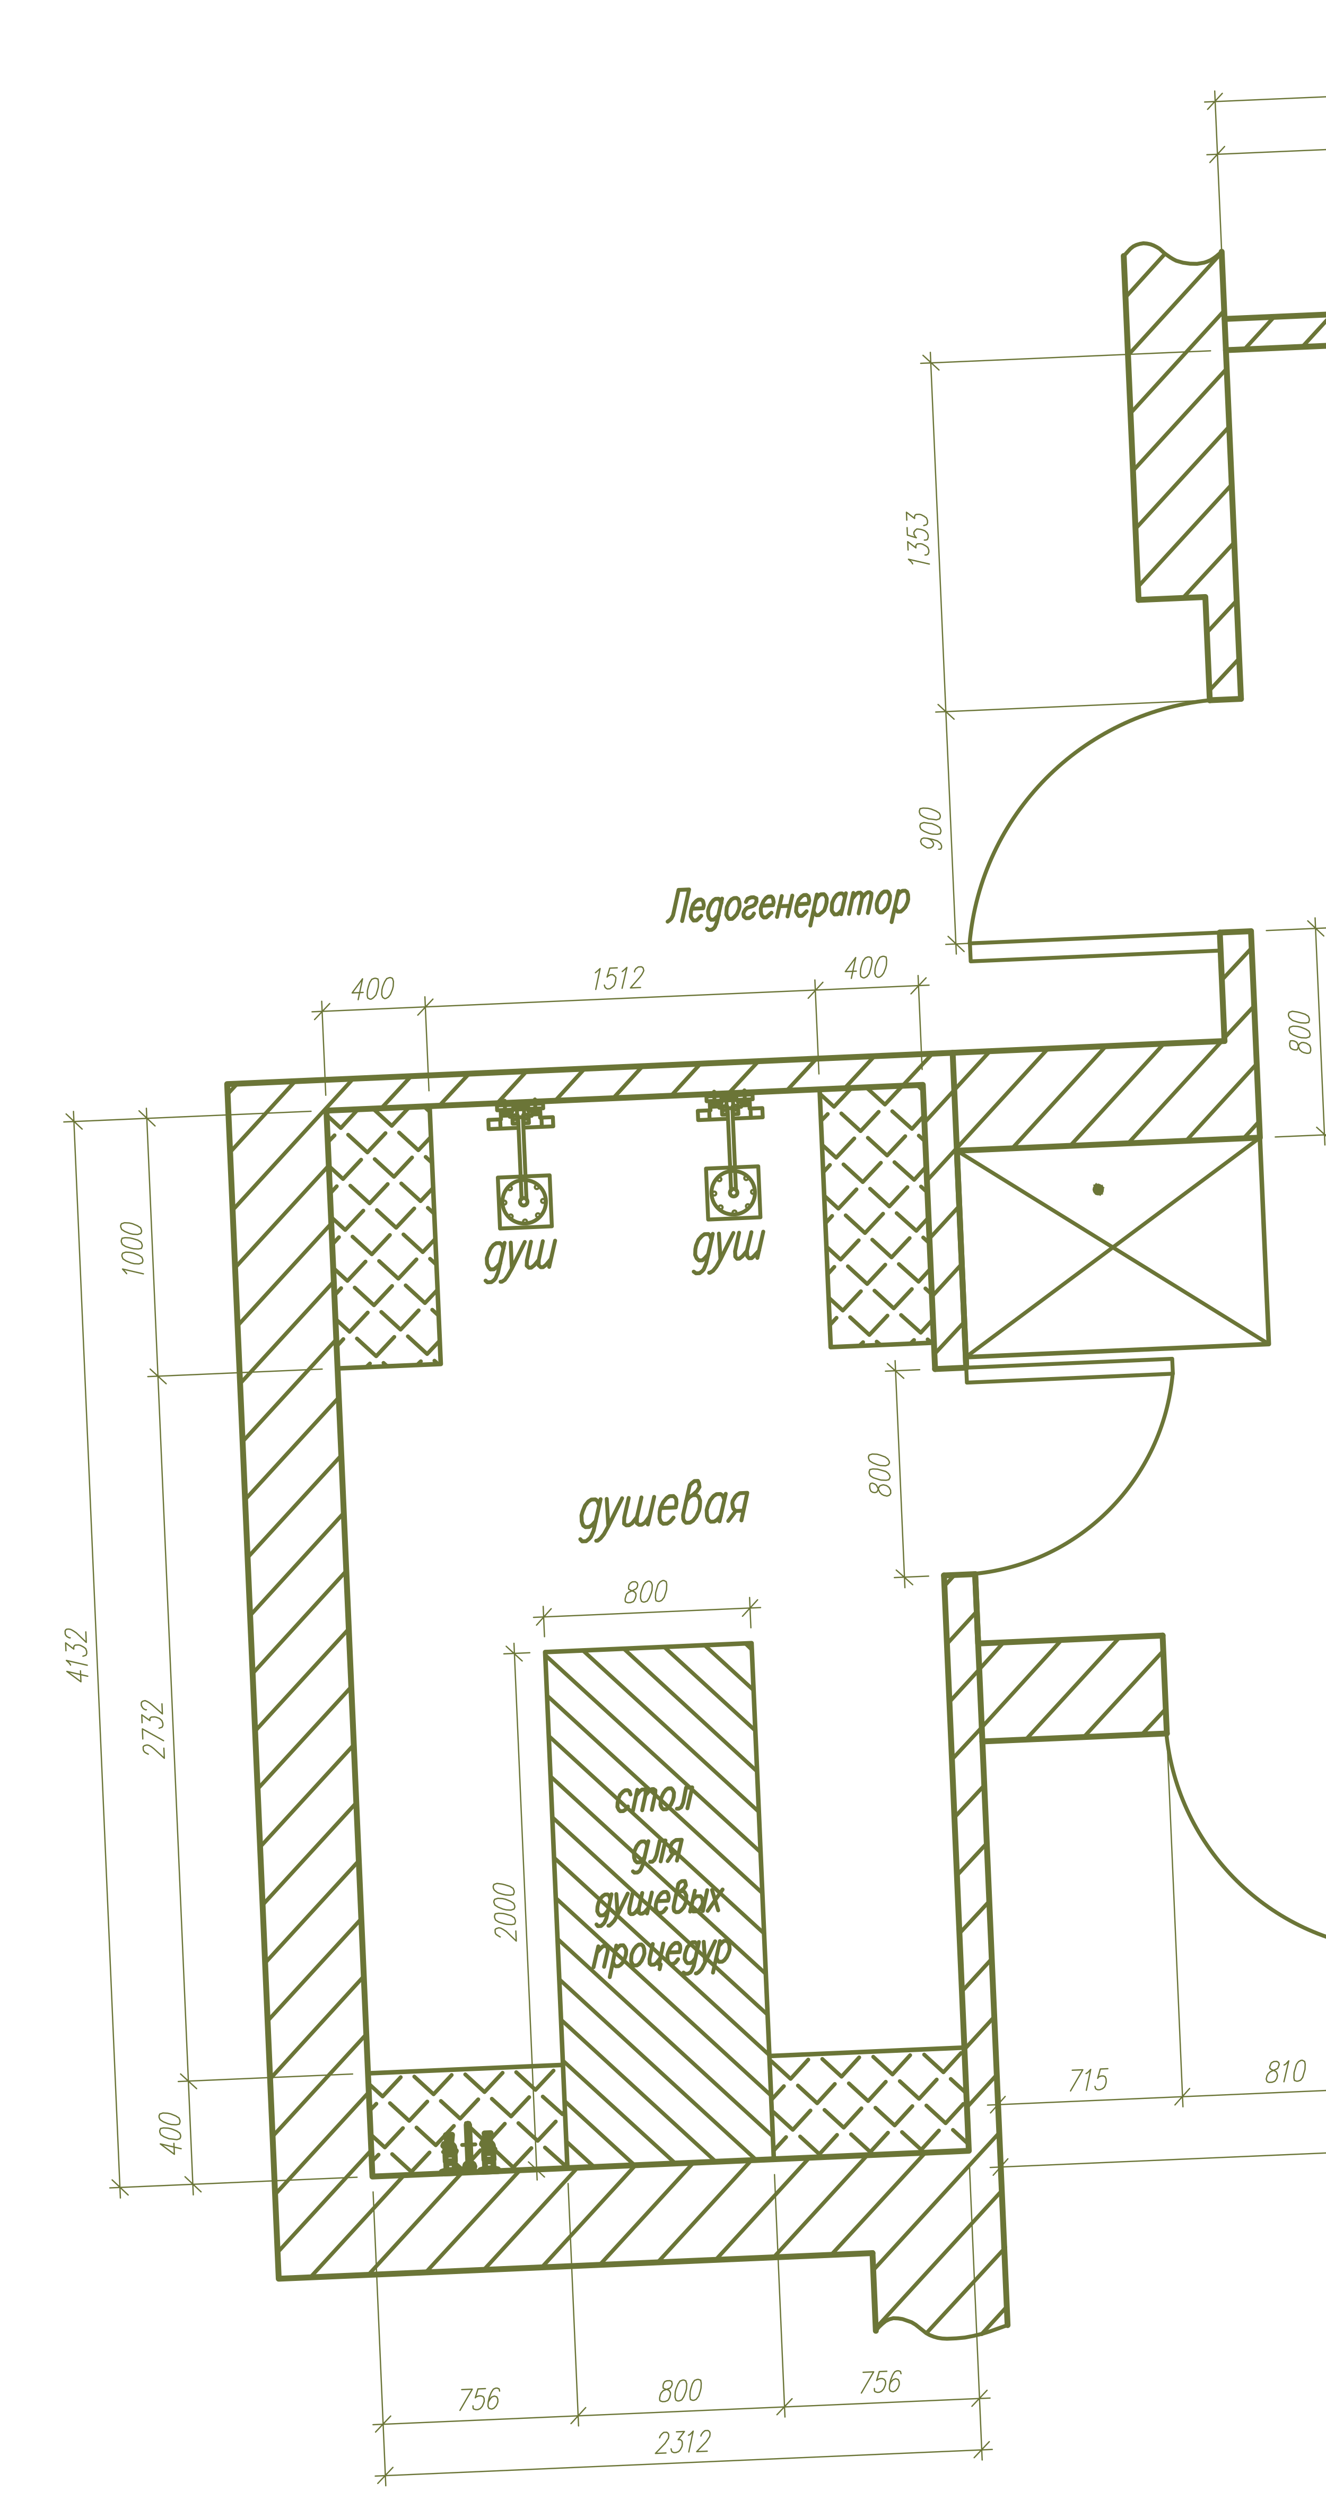 <svg width="244" height="460" viewBox="0 0 244 460" fill="none" xmlns="http://www.w3.org/2000/svg">
<path d="M41.882 201.329L43.66 199.39M42.343 211.996L54.327 198.929M42.803 222.663L64.994 198.469M43.26 233.249L60.503 214.45M207.108 54.7L214.372 46.695M70.168 203.913L75.661 198.008M43.721 243.916L60.963 225.117M207.568 65.367L224.807 46.487M80.835 203.452L86.328 197.548M44.181 254.583L61.424 235.784M208.029 76.034L225.268 57.154M91.502 202.992L96.914 197.091M44.642 265.25L61.884 246.451M228.976 64.28L234.466 58.295M102.169 202.531L107.581 196.63M208.486 86.62L225.728 67.821M45.102 275.917L62.345 257.118M239.643 63.82L245.133 57.835M112.836 202.071L118.248 196.17M208.946 97.287L226.189 78.488M45.563 286.584L62.805 267.785M250.31 63.359L255.8 57.374M123.503 201.61L128.915 195.709M209.407 107.954L226.649 89.155M46.023 297.251L63.263 278.371M260.977 62.899L266.386 56.917M134.089 201.153L139.582 195.249M217.673 110.025L227.11 99.822M46.484 307.918L63.723 289.038M271.644 62.438L277.053 56.456M144.756 200.692L150.249 194.788M222.077 116.393L227.57 110.489M46.941 318.504L64.183 299.705M282.311 61.978L287.72 55.996M155.423 200.232L160.916 194.327M222.538 127.06L228.031 121.156M47.401 329.171L64.644 310.372M292.978 61.517L298.387 55.535M166.09 199.771L171.583 193.867M47.862 339.838L65.105 321.039M303.564 61.06L309.054 55.075M170.107 206.561L175.597 200.575L182.169 193.41M48.322 350.505L65.565 331.706M314.231 60.599L319.72 54.614M170.568 217.227L176.057 211.242L192.836 192.949M48.783 361.171L66.026 342.373M324.898 60.139L330.387 54.154M171.028 227.894L176.518 221.909M186.26 211.287L203.503 192.489M49.244 371.838L66.486 353.04M335.565 59.678L341.054 53.693M171.489 238.561L176.978 232.576M224.837 180.314L230.33 174.41M196.927 210.827L214.17 192.028M49.704 382.505L66.943 363.626M346.232 59.218L351.641 53.236M171.946 249.148L177.439 243.243M225.297 190.981L230.791 185.077M207.594 210.366L224.837 191.568M50.161 393.092L67.404 374.293M356.898 58.757L362.307 52.776M218.261 209.906L231.251 195.744M50.622 403.759L67.864 384.96M367.565 58.297L372.974 52.315M228.847 209.449L231.708 206.33M51.082 414.425L68.325 395.627M378.232 57.836L383.641 51.855M57.11 419.023L74.353 400.224M388.819 57.379L394.308 51.394M173.788 291.815L175.644 289.792M67.777 418.562L85.019 399.764M399.486 56.919L404.975 50.934M174.248 302.482L179.738 296.497M78.363 418.105L95.686 399.303M410.152 56.458L415.642 50.473M174.709 313.149L180.199 307.164L184.68 302.194M89.03 417.645L106.273 398.846M420.819 55.998L426.309 50.012M175.166 323.735L180.659 317.831L195.347 301.733M99.697 417.184L116.94 398.386M431.486 55.537L436.895 49.555M175.627 334.402L181.12 328.498M188.771 320.072L206.014 301.273M110.364 416.724L127.607 397.925M442.153 55.077L447.562 49.095M176.087 345.069L181.58 339.165M199.438 319.611L214.055 303.759M121.031 416.263L138.274 397.464M464.724 41.553L471.065 34.641M176.548 355.736L182.041 349.832M452.82 54.616L458.229 48.634M210.105 319.15L214.516 314.426M131.698 415.803L148.94 397.004M478.952 37.296L465.185 52.22L463.487 54.156M177.008 366.403L182.498 360.418M142.365 415.342L159.607 396.543M465.645 62.887L482.888 44.088M177.469 377.07L182.958 371.085M152.951 414.885L170.274 396.083M466.106 73.554L483.349 54.755M177.929 387.737L183.419 381.752M252.618 306.223L259.349 298.97M160.683 417.709L183.88 392.419M466.566 84.221L483.806 65.341M253.079 316.89L269.935 298.513M161.144 428.376L184.34 403.086M467.027 94.888L484.266 76.008M263.359 316.851L280.602 298.053M170.493 429.267L184.801 413.753M467.484 105.474L484.727 86.675M274.026 316.391L291.269 297.592M180.622 429.478L185.261 424.42M467.945 116.141L485.187 97.342M284.693 315.93L301.936 297.131M295.36 315.47L312.603 296.671M468.405 126.808L485.648 108.009M306.027 315.009L323.27 296.21M468.866 137.475L486.108 118.676M316.613 314.552L333.936 295.75M469.326 148.142L486.569 129.343M327.28 314.092L342.59 297.4L344.523 295.293M469.787 158.809L487.029 140.01M337.947 313.631L343.05 308.067M470.247 169.476L487.486 150.596M343.44 307.727L345.373 305.619M359.442 301.449L365.857 294.372M470.708 180.143L487.947 161.263M364.693 306.809L376.524 293.911M471.165 190.729L488.408 171.93M375.36 306.348L387.19 293.451M471.625 201.396L488.868 182.597M386.027 305.888L397.857 292.99M472.086 212.063L489.329 193.264M396.694 305.427L408.524 292.53M472.546 222.73L489.789 203.931M407.361 304.967L419.191 292.069M482.749 222.775L490.25 214.598M418.028 304.506L429.777 291.612M428.695 304.046L440.444 291.151M439.281 303.589L451.111 290.691M449.948 303.128L461.778 290.23M474.846 275.984L479.949 270.42M460.615 302.668L472.445 289.77M475.306 286.651L490.616 269.96M471.282 302.207L475.767 297.318L493.009 278.519M476.227 307.985L493.47 289.186M476.688 318.652L493.93 299.853M477.148 329.319L494.388 310.439M484.954 331.977L494.848 321.106" stroke="#6B7537" stroke-width="0.72" stroke-linecap="round" stroke-linejoin="round"/>
<path d="M176.078 211.727L231.837 209.32L230.198 171.339" stroke="#6B7537" stroke-width="1.08" stroke-linecap="round" stroke-linejoin="round"/>
<path d="M228.352 128.59L225.582 64.427L465.265 54.079L475.435 289.641L359.149 294.661M344.927 295.275L252.318 299.274M213.933 300.931L179.993 302.396L179.441 289.628M177.802 251.647L176.078 211.727M175.3 193.706L225.322 191.547M209.511 110.378L206.779 47.103M225.334 58.689L465.017 48.341M482.504 35.199L493.99 301.227M475.969 302.005L359.683 307.025M345.46 307.639L343.036 307.744M343.28 313.401L253.096 317.294M214.711 318.951L180.771 320.417" stroke="#6B7537" stroke-width="1.08" stroke-linecap="round" stroke-linejoin="round"/>
<path d="M68.011 388.354L69.251 387.086M73.736 382.196L70.408 385.74L67.794 383.343M68.415 397.728L69.656 396.46M74.141 391.57L70.812 395.114L68.199 392.717M78.625 386.681L75.297 390.225L71.757 386.978M83.11 381.792L79.782 385.336L76.241 382.088M79.03 396.055L75.702 399.599L72.161 396.352M83.515 391.166L80.186 394.71L76.646 391.462M87.999 386.276L84.671 389.82L81.13 386.573M92.484 381.387L89.156 384.931L85.615 381.684M85.385 398.857L85.076 399.194L83.727 397.957M90.182 393.711L92.889 390.761M97.373 385.872L94.045 389.416L90.504 386.168M101.858 380.982L98.53 384.526L94.989 381.279M86.78 397.421L88.404 395.65M97.778 395.246L94.45 398.79L90.99 395.539M102.263 390.356L98.934 393.9L95.394 390.653M103.96 388.421L103.5 389.007L99.878 385.763M104.368 397.876L103.905 398.381L100.283 395.137M141.924 386.377L144.243 383.848M148.728 378.959L145.48 382.499L141.94 379.252M142.328 395.751L144.648 393.222M149.133 388.333L145.885 391.873L142.345 388.626M153.617 383.443L150.37 386.984L146.829 383.736M158.102 378.554L154.854 382.095L151.314 378.847M154.022 392.817L150.775 396.358L147.234 393.11M158.507 387.928L155.259 391.469L151.719 388.221M162.991 383.039L159.744 386.579L156.203 383.332M167.476 378.149L164.228 381.69L160.688 378.442M163.396 392.413L160.148 395.953L156.608 392.706M167.881 387.523L164.633 391.064L161.093 387.816M172.365 382.634L169.118 386.174L165.577 382.927M176.85 377.745L173.602 381.285L170.062 378.038M172.77 392.008L169.522 395.548L165.982 392.301M177.255 387.119L174.007 390.659L170.467 387.412M82.206 396.485L81.535 395.947M89.476 394.228L86.522 391.441M178.222 394.525L175.356 391.896M177.817 385.151L174.951 382.522" stroke="#6B7537" stroke-width="0.72" stroke-linecap="round" stroke-linejoin="round"/>
<path d="M172.064 251.895L169.807 199.611L60.066 204.349L68.534 400.475L178.274 395.737L173.704 289.876" stroke="#6B7537" stroke-width="1.08" stroke-linecap="round" stroke-linejoin="round"/>
<path d="M160.547 414.557L51.291 419.274L41.801 199.47L175.3 193.706L177.802 251.647L172.064 251.895M184.79 413.51L179.441 289.628L173.704 289.876M225.322 191.547L224.46 171.586M222.614 128.838L221.794 109.847L209.511 110.378M342.502 295.38L343.28 313.4M225.582 64.427L224.8 46.325M465.265 54.078L464.483 35.977" stroke="#6B7537" stroke-width="1.08" stroke-linecap="round" stroke-linejoin="round"/>
<path d="M206.779 47.103L207.63 46.176L208.017 45.754L208.565 45.326L209.12 45.059L209.759 44.87L210.402 44.761L211.052 44.814L211.706 44.947L212.282 45.165L212.862 45.464L213.36 45.767L214.288 46.617L215.373 47.38L215.872 47.682L216.452 47.981L217.681 48.333L218.985 48.519L220.281 48.544L220.924 48.436L221.567 48.327L222.126 48.141L222.762 47.87L223.314 47.523L223.784 47.179L224.8 46.325M464.483 35.977L465.334 35.05L465.801 34.625L466.269 34.2L466.905 33.929L467.463 33.743L468.106 33.635L468.756 33.688L469.41 33.821L470.067 34.036L470.566 34.338L471.064 34.64L472.073 35.487L473.077 36.254L473.657 36.553L474.236 36.851L475.466 37.203L476.769 37.39L478.066 37.415L478.709 37.306L479.271 37.201L479.911 37.011L480.466 36.744L481.018 36.397L481.569 36.049L482.504 35.199" stroke="#6B7537" stroke-width="0.72" stroke-linecap="round" stroke-linejoin="round"/>
<path d="M184.79 413.51L185.408 427.814M160.547 414.557L161.165 428.86" stroke="#6B7537" stroke-width="1.08" stroke-linecap="round" stroke-linejoin="round"/>
<path d="M161.165 428.86L161.703 428.189L162.325 427.596L162.95 427.083L163.664 426.729L164.384 426.535L165.276 426.578L166.091 426.705L166.913 426.993L167.735 427.281L168.484 427.735L169.741 428.733L170.412 429.271L171.076 429.647L171.817 429.939L172.555 430.15L173.37 430.277L174.262 430.319L175.96 430.246L177.572 430.095L179.178 429.783L180.78 429.39L182.298 428.92L185.408 427.814" stroke="#6B7537" stroke-width="0.72" stroke-linecap="round" stroke-linejoin="round"/>
<path d="M109.344 398.713L104.201 393.997M116.778 398.392L103.88 386.562M124.294 398.068L103.559 379.128M131.728 397.747L103.235 371.612M139.163 397.426L102.914 364.178M142.214 393.084L102.593 356.743M141.889 385.569L102.268 349.228M141.568 378.134L101.948 341.793M141.247 370.7L101.627 334.359M140.923 363.184L101.302 326.843M140.602 355.75L100.981 319.409M140.281 348.315L100.66 311.974M139.956 340.8L100.339 304.54M139.635 333.365L107.264 303.674M139.314 325.931L114.78 303.35M138.99 318.416L122.214 303.029M138.669 310.981L129.649 302.708M138.348 303.546L137.164 302.383" stroke="#6B7537" stroke-width="0.72" stroke-linecap="round" stroke-linejoin="round"/>
<path d="M67.714 381.485L103.594 379.936M141.575 378.296L177.455 376.747M100.314 303.974L138.295 302.334L142.395 397.286L104.414 398.926L100.314 303.974Z" stroke="#6B7537" stroke-width="0.84" stroke-linecap="round" stroke-linejoin="round"/>
<path d="M60.318 210.167L61.558 208.899M65.885 204.098L62.715 207.554L60.102 205.157M60.726 219.622L61.963 218.273M66.448 213.384L63.119 216.928L60.506 214.531M70.932 208.495L67.604 212.039L64.064 208.791M75.34 203.689L72.089 207.149L68.632 203.979M61.131 228.996L62.368 227.647M66.853 222.758L63.524 226.302L60.911 223.905M71.337 217.868L68.009 221.413L64.468 218.165M75.822 212.979L72.493 216.523L68.953 213.276M79.301 209.186L76.978 211.634L73.438 208.386M61.535 238.37L62.773 237.021M67.257 232.132L63.929 235.676L61.316 233.279M71.742 227.242L68.413 230.787L64.873 227.539M76.227 222.353L72.898 225.897L69.358 222.65M79.706 218.56L77.383 221.008L73.842 217.76M61.94 247.744L63.177 246.395M67.662 241.506L64.334 245.05L61.72 242.653M72.147 236.616L68.818 240.161L65.278 236.913M76.631 231.727L73.303 235.271L69.762 232.024M80.111 227.934L77.787 230.382L74.247 227.134M67.367 251.558L68.067 250.88M72.551 245.99L69.223 249.535L65.682 246.287M77.036 241.101L73.708 244.645L70.167 241.398M80.515 237.308L78.192 239.756L74.652 236.508M76.741 251.153L77.441 250.475M80.92 246.682L78.597 249.13L75.056 245.882M71.246 251.39L70.572 250.772M80.62 250.986L79.946 250.367M80.721 242.075L79.541 240.993M80.317 232.701L79.136 231.619M79.912 223.327L78.732 222.245M79.507 213.953L78.327 212.871M79.102 204.579L78.006 203.574" stroke="#6B7537" stroke-width="0.72" stroke-linecap="round" stroke-linejoin="round"/>
<path d="M60.067 204.349L79.057 203.529L81.105 250.964L62.115 251.784L60.067 204.349ZM150.817 200.431L169.807 199.611L171.855 247.046L152.865 247.866L150.817 200.431Z" stroke="#6B7537" stroke-width="0.84" stroke-linecap="round" stroke-linejoin="round"/>
<path d="M89.278 399.013L88.4 399.294L88.414 399.617L91.646 399.478L91.632 399.154L90.814 398.947M89.278 399.013L90.814 398.947M89.278 399.013L89.222 397.72L90.758 397.654L90.814 398.947M89.384 397.713L89.37 397.39L90.501 397.341L90.515 397.664L89.384 397.713ZM89.127 397.4L89.075 396.188L90.772 396.115L90.825 397.327L89.127 397.4Z" stroke="#6B7537" stroke-width="1.08" stroke-linecap="round" stroke-linejoin="round"/>
<path d="M89.061 394.732C88.947 395.106 89.103 395.51 89.44 395.71C89.776 395.91 90.206 395.854 90.48 395.575M90.671 395.271C90.811 394.887 90.658 394.458 90.307 394.25C89.956 394.041 89.506 394.112 89.236 394.418" stroke="#6B7537" stroke-width="1.08" stroke-linecap="round" stroke-linejoin="round"/>
<path d="M89.479 396.171L89.462 395.767M90.287 396.136L90.27 395.732M89.476 394.228L89.161 392.541L90.292 392.492L90.123 394.2M90.839 395.788L88.679 394.505L88.826 394.175L90.987 395.458L90.839 395.788Z" stroke="#6B7537" stroke-width="1.08" stroke-linecap="round" stroke-linejoin="round"/>
<path d="M82.167 399.32L81.288 399.601L81.302 399.924L84.535 399.784L84.521 399.461L83.702 399.254M82.167 399.32L83.702 399.254M82.167 399.32L82.111 398.027L83.646 397.961L83.702 399.254M82.272 398.02L82.259 397.697L83.39 397.648L83.404 397.971L82.272 398.02ZM82.016 397.707L81.964 396.495L83.661 396.422L83.713 397.634L82.016 397.707Z" stroke="#6B7537" stroke-width="1.08" stroke-linecap="round" stroke-linejoin="round"/>
<path d="M81.95 395.039C81.836 395.413 81.992 395.817 82.329 396.017C82.665 396.217 83.094 396.161 83.368 395.882M83.56 395.578C83.7 395.194 83.547 394.765 83.196 394.557C82.845 394.348 82.395 394.419 82.125 394.725" stroke="#6B7537" stroke-width="1.08" stroke-linecap="round" stroke-linejoin="round"/>
<path d="M82.367 396.478L82.35 396.074M83.175 396.443L83.158 396.039M82.365 394.535L82.049 392.848L83.18 392.799L83.011 394.507M83.727 396.095L81.567 394.812L81.715 394.482L83.875 395.765L83.727 396.095Z" stroke="#6B7537" stroke-width="1.08" stroke-linecap="round" stroke-linejoin="round"/>
<path d="M82.918 399.854L90.029 399.547M86.658 394.592L87.385 394.561L87.466 394.557M86.794 397.744L86.878 397.821L87.128 397.972L87.296 398.127L87.388 398.366L87.479 398.605L87.412 398.931L87.342 399.177L87.187 399.346L86.951 399.518L86.716 399.69" stroke="#6B7537" stroke-width="0.72" stroke-linecap="round" stroke-linejoin="round"/>
<path d="M86.326 390.64L86.501 390.956L86.543 391.926L86.567 392.491L86.62 393.703L86.651 394.431L86.683 395.158L86.714 395.885L86.766 397.097L86.791 397.663L86.836 398.714L86.766 398.96L86.762 398.879M86.716 399.69L86.474 399.701" stroke="#6B7537" stroke-width="0.72" stroke-linecap="round" stroke-linejoin="round"/>
<path d="M86.08 390.569L86.326 390.64L86.354 391.286L86.371 391.69L86.427 392.983L86.455 393.629L86.49 394.438L86.521 395.165L86.556 395.973L86.588 396.7L86.696 397.343L86.721 397.909L86.766 398.959L86.45 399.135M86.08 390.569L85.76 390.664M86.08 390.569L86.104 391.135L86.125 391.62L86.181 392.913L86.213 393.64L86.247 394.448L86.279 395.175L86.314 395.983L86.345 396.711L86.376 397.438L86.401 398.004L86.45 399.135M86.45 399.135L86.608 399.047M86.45 399.135L86.2 398.984L86.285 399.061M86.474 399.701L86.232 399.711L85.982 399.56M85.85 394.627L85.608 394.638" stroke="#6B7537" stroke-width="0.72" stroke-linecap="round" stroke-linejoin="round"/>
<path d="M86.112 398.826L86.028 398.748M86.028 398.748L86.2 398.984L86.074 397.937L86.049 397.371L86.021 396.725L85.99 395.997L85.955 395.189L85.924 394.462L85.889 393.654L85.861 393.007L85.805 391.714L85.788 391.31L85.76 390.664L85.693 390.991L85.717 391.556L85.735 391.96L85.784 393.092L85.811 393.738L85.843 394.465L85.874 395.193L85.906 395.92L85.934 396.567L85.962 397.213L85.983 397.698L86.028 398.748ZM85.982 399.56L85.733 399.409L85.564 399.254L85.473 399.015L85.381 398.776L85.448 398.45L85.519 398.204L85.673 398.035L85.909 397.863L85.986 397.779M85.607 394.638L85.365 394.648L85.203 394.655L85.042 394.662M215.82 252.759L177.92 254.395L177.801 251.647L215.701 250.011L215.82 252.759Z" stroke="#6B7537" stroke-width="0.72" stroke-linecap="round" stroke-linejoin="round"/>
<path d="M179.374 289.565C198.789 287.611 214.075 272.137 215.792 252.7" stroke="#6B7537" stroke-width="0.72" stroke-linecap="round" stroke-linejoin="round"/>
<path d="M92.012 226.044L101.547 225.632L101.143 216.258L91.607 216.67L92.012 226.044Z" stroke="#6B7537" stroke-width="0.72" stroke-linecap="round" stroke-linejoin="round"/>
<path d="M96.281 217.115C94.072 217.211 92.359 219.079 92.454 221.288C92.549 223.497 94.418 225.211 96.627 225.116C98.836 225.02 100.55 223.152 100.454 220.943C100.359 218.734 98.491 217.02 96.281 217.115Z" stroke="#6B7537" stroke-width="0.72" stroke-linecap="round" stroke-linejoin="round"/>
<path d="M96.344 220.432C95.964 220.449 95.67 220.769 95.686 221.149C95.703 221.528 96.024 221.822 96.403 221.806C96.782 221.79 97.077 221.469 97.06 221.089C97.044 220.71 96.723 220.416 96.344 220.432Z" stroke="#6B7537" stroke-width="0.72" stroke-linecap="round" stroke-linejoin="round"/>
<path d="M95.987 220.609L95.338 205.579L96.227 205.54L96.88 220.652M99.705 207.333L101.806 207.242L101.733 205.545L99.632 205.636M99.705 207.333L99.632 205.636M99.705 207.333L96.311 207.48M99.632 205.636L99.389 205.647M92.028 207.665L95.422 207.518M94.467 204.159L91.477 204.288L91.439 203.399L94.429 203.27L94.467 204.159ZM94.467 204.159L97.215 204.04M97.215 204.04L99.962 203.922L99.924 203.033L97.177 203.151L97.215 204.04ZM97.215 204.04L97.232 204.444L99.333 204.354M94.439 203.512L97.187 203.394M95.76 204.103L95.704 202.81M98.508 203.985L98.435 202.288M92.932 204.225L92.859 202.528M92.124 204.26L92.197 205.957L91.955 205.968M99.389 205.647L99.316 203.95L99.397 203.946L99.47 205.643L99.389 205.647ZM92.141 204.664L94.242 204.573L94.225 204.169M92.169 205.311L93.785 205.241L93.796 205.483L94.281 205.462M94.302 205.947L95.271 205.905M95.159 205.182L95.114 204.131M99.361 205L97.826 205.066L97.836 205.309L97.271 205.333M97.292 205.818L96.322 205.86M96.452 205.126L96.407 204.075M89.927 207.755L92.109 207.661L92.035 205.964L89.854 206.058L89.927 207.755ZM94.27 205.22L95.24 205.178L95.306 206.713L94.337 206.755L94.27 205.22ZM97.26 205.091L96.29 205.133L96.357 206.668L97.326 206.626L97.26 205.091ZM96.603 224.55C96.491 224.555 96.404 224.649 96.409 224.761C96.414 224.872 96.508 224.959 96.62 224.954C96.732 224.949 96.818 224.855 96.813 224.743C96.808 224.632 96.714 224.545 96.603 224.55ZM93.971 223.611C93.86 223.616 93.773 223.71 93.778 223.822C93.783 223.933 93.877 224.02 93.989 224.015C94.1 224.01 94.187 223.916 94.182 223.804C94.177 223.693 94.083 223.606 93.971 223.611ZM92.809 221.07C92.698 221.075 92.611 221.17 92.616 221.281C92.621 221.393 92.715 221.479 92.827 221.474C92.938 221.47 93.025 221.375 93.02 221.264C93.015 221.152 92.921 221.066 92.809 221.07ZM93.829 218.436C93.717 218.44 93.631 218.535 93.635 218.646C93.64 218.758 93.735 218.845 93.846 218.84C93.958 218.835 94.044 218.741 94.04 218.629C94.035 218.517 93.94 218.431 93.829 218.436ZM98.758 218.223C98.647 218.228 98.56 218.322 98.565 218.434C98.57 218.545 98.664 218.632 98.776 218.627C98.887 218.622 98.974 218.528 98.969 218.416C98.964 218.305 98.87 218.218 98.758 218.223ZM99.92 220.763C99.809 220.768 99.722 220.863 99.727 220.974C99.732 221.086 99.826 221.172 99.938 221.167C100.049 221.163 100.136 221.068 100.131 220.957C100.126 220.845 100.032 220.759 99.92 220.763ZM98.981 223.395C98.87 223.4 98.783 223.494 98.788 223.605C98.793 223.717 98.887 223.804 98.999 223.799C99.111 223.794 99.197 223.7 99.192 223.588C99.188 223.476 99.093 223.39 98.981 223.395Z" stroke="#6B7537" stroke-width="0.72" stroke-linecap="round" stroke-linejoin="round"/>
<path d="M92.653 229.659L92.478 229.343L92.383 229.023L91.965 228.717L91.319 228.745L90.767 229.093L90.229 229.764L89.79 230.835L89.575 231.492L89.62 232.543L89.891 233.179L90.231 233.569L90.878 233.541L91.426 233.113L92.045 232.438" stroke="#6B7537" stroke-width="0.72" stroke-linecap="round" stroke-linejoin="round"/>
<path d="M92.854 228.679L91.633 234.156L91.194 235.227L90.884 235.565L90.413 235.909L89.686 235.94L89.349 235.631M93.985 228.63L94.191 233.398M94.191 233.398L96.571 228.518M94.191 233.398L93.439 234.726L92.904 235.477L92.353 235.825L92.11 235.835M101.06 233.101L102.147 228.278M101.324 231.714L100.477 232.722L99.929 233.15L99.525 233.168L99.103 232.781L99.142 231.808M99.142 231.808L99.884 228.375M99.142 231.808L98.295 232.816L97.747 233.244L97.343 233.262L96.921 232.875L96.96 231.902L97.703 228.47" stroke="#6B7537" stroke-width="0.72" stroke-linecap="round" stroke-linejoin="round"/>
<path d="M151.068 206.249L152.309 204.981M156.716 200.176L153.465 203.636L150.852 201.239M151.476 215.704L152.714 214.355M157.198 209.466L153.87 213.01L151.257 210.613M161.683 204.577L158.355 208.121L154.814 204.873M166.09 199.771L162.839 203.231L159.383 200.061M151.881 225.078L153.118 223.729M157.603 218.84L154.275 222.384L151.661 219.987M162.088 213.951L158.759 217.495L155.219 214.247M166.572 209.061L163.244 212.605L159.703 209.358M170.052 205.268L167.809 207.712L164.188 204.468M152.286 234.452L153.523 233.103M158.008 228.214L154.679 231.758L152.066 229.361M162.492 223.325L159.164 226.869L155.623 223.621M166.977 218.435L163.649 221.979L160.108 218.732M170.456 214.642L168.214 217.086L164.593 213.842M152.691 243.826L153.928 242.477M158.412 237.588L155.084 241.132L152.471 238.735M162.897 232.699L159.569 236.243L156.028 232.995M167.382 227.809L164.053 231.353L160.513 228.106M170.861 224.016L168.619 226.46L164.997 223.216M158.118 247.64L158.817 246.962M163.302 242.073L159.973 245.617L156.433 242.369M167.786 237.183L164.458 240.727L160.918 237.48M171.266 233.39L169.024 235.834L165.402 232.59M167.492 247.235L168.191 246.557M171.671 242.764L169.428 245.208L165.807 241.964M162.077 247.469L161.322 246.854M171.451 247.064L170.696 246.449M171.472 238.157L170.291 237.075M171.067 228.784L169.887 227.701M170.662 219.41L169.482 218.327M170.258 210.036L169.077 208.953M169.853 200.662L168.757 199.656M139.932 223.975L130.316 224.39L129.911 215.016L139.528 214.601L139.932 223.975Z" stroke="#6B7537" stroke-width="0.72" stroke-linecap="round" stroke-linejoin="round"/>
<path d="M135.093 223.455C137.302 223.359 139.015 221.491 138.92 219.282C138.825 217.073 136.956 215.359 134.747 215.454C132.538 215.55 130.824 217.418 130.92 219.627C131.015 221.837 132.883 223.55 135.093 223.455Z" stroke="#6B7537" stroke-width="0.72" stroke-linecap="round" stroke-linejoin="round"/>
<path d="M135.03 220.138C135.41 220.122 135.704 219.801 135.688 219.422C135.671 219.042 135.35 218.748 134.971 218.764C134.592 218.781 134.297 219.101 134.314 219.481C134.33 219.86 134.651 220.154 135.03 220.138Z" stroke="#6B7537" stroke-width="0.72" stroke-linecap="round" stroke-linejoin="round"/>
<path d="M135.422 218.907L134.773 203.876L133.884 203.915L134.537 219.026M130.574 206.001L128.473 206.091L128.4 204.394L130.501 204.304M130.574 206.001L130.501 204.304M130.574 206.001L133.968 205.854M130.501 204.304L130.743 204.293L130.67 202.596M138.251 205.669L134.857 205.816M135.519 202.387L138.509 202.258L138.47 201.369L135.48 201.498L135.519 202.387ZM135.519 202.387L132.771 202.505M132.771 202.505L130.024 202.624L129.985 201.735L132.733 201.616L132.771 202.505ZM132.771 202.505L132.789 202.909L130.688 203M135.491 201.74L132.743 201.859M134.307 202.439L134.251 201.146M131.478 202.561L131.405 200.864M137.054 202.32L136.981 200.623M137.935 203.983L137.862 202.286L137.943 202.282L138.016 203.979L137.935 203.983ZM137.935 203.983L138.178 203.972M130.589 202.6L130.663 204.297M137.88 202.69L135.779 202.78L135.761 202.376M137.908 203.336L136.372 203.402L136.383 203.645L135.817 203.669M135.838 204.154L134.868 204.196M134.918 203.465L134.872 202.415M130.715 203.647L132.332 203.577L132.342 203.819L132.827 203.798M132.848 204.283L133.818 204.241M133.705 203.518L133.66 202.467M140.352 205.578L138.17 205.673L138.097 203.976L140.279 203.881L140.352 205.578ZM135.806 203.427L134.837 203.469L134.903 205.004L135.873 204.962L135.806 203.427ZM132.816 203.556L133.786 203.514L133.852 205.049L132.883 205.091L132.816 203.556Z" stroke="#6B7537" stroke-width="0.72" stroke-linecap="round" stroke-linejoin="round"/>
<path d="M135.166 223.29C135.278 223.285 135.364 223.19 135.36 223.079C135.355 222.967 135.26 222.881 135.149 222.886C135.037 222.89 134.951 222.985 134.955 223.096C134.96 223.208 135.055 223.294 135.166 223.29Z" stroke="#6B7537" stroke-width="0.72" stroke-linecap="round" stroke-linejoin="round"/>
<path d="M137.626 222.131C137.737 222.126 137.824 222.032 137.819 221.92C137.814 221.809 137.72 221.722 137.608 221.727C137.497 221.732 137.41 221.826 137.415 221.938C137.42 222.049 137.514 222.136 137.626 222.131Z" stroke="#6B7537" stroke-width="0.72" stroke-linecap="round" stroke-linejoin="round"/>
<path d="M138.565 219.5C138.676 219.495 138.763 219.401 138.758 219.289C138.753 219.177 138.659 219.091 138.547 219.096C138.436 219.101 138.349 219.195 138.354 219.307C138.359 219.418 138.453 219.505 138.565 219.5Z" stroke="#6B7537" stroke-width="0.72" stroke-linecap="round" stroke-linejoin="round"/>
<path d="M137.322 216.963C137.434 216.958 137.52 216.864 137.515 216.752C137.51 216.64 137.416 216.554 137.305 216.559C137.193 216.563 137.106 216.658 137.111 216.769C137.116 216.881 137.21 216.968 137.322 216.963Z" stroke="#6B7537" stroke-width="0.72" stroke-linecap="round" stroke-linejoin="round"/>
<path d="M132.392 217.176C132.504 217.171 132.59 217.076 132.586 216.965C132.581 216.853 132.486 216.767 132.375 216.772C132.263 216.776 132.177 216.871 132.182 216.982C132.186 217.094 132.281 217.18 132.392 217.176Z" stroke="#6B7537" stroke-width="0.72" stroke-linecap="round" stroke-linejoin="round"/>
<path d="M131.453 219.807C131.565 219.802 131.651 219.708 131.647 219.596C131.642 219.485 131.547 219.398 131.436 219.403C131.324 219.408 131.238 219.502 131.243 219.614C131.247 219.725 131.342 219.812 131.453 219.807Z" stroke="#6B7537" stroke-width="0.72" stroke-linecap="round" stroke-linejoin="round"/>
<path d="M132.616 222.347C132.728 222.342 132.814 222.248 132.809 222.136C132.804 222.025 132.71 221.938 132.599 221.943C132.487 221.948 132.4 222.042 132.405 222.154C132.41 222.266 132.504 222.352 132.616 222.347Z" stroke="#6B7537" stroke-width="0.72" stroke-linecap="round" stroke-linejoin="round"/>
<path d="M130.957 228.005L130.782 227.689L130.687 227.369L130.35 227.06L129.622 227.091L129.151 227.436L128.533 228.11L128.093 229.182L127.96 229.835L127.924 230.889L128.194 231.525L128.616 231.912L129.262 231.884L129.73 231.459L130.348 230.784" stroke="#6B7537" stroke-width="0.72" stroke-linecap="round" stroke-linejoin="round"/>
<path d="M131.158 227.025L129.937 232.502L129.497 233.574L129.188 233.911L128.717 234.255L128.071 234.283L127.653 233.977M132.289 226.976L132.576 231.741M132.576 231.741L134.956 226.861M132.576 231.741L131.823 233.068L131.208 233.824L130.657 234.171L130.495 234.178M139.364 231.447L140.451 226.624M139.708 230.056L138.781 231.068L138.313 231.493L137.828 231.514L137.488 231.124L137.446 230.154M137.446 230.154L138.269 226.718M137.446 230.154L136.599 231.162L136.05 231.59L135.646 231.608L135.306 231.218L135.264 230.248L136.006 226.816" stroke="#6B7537" stroke-width="0.72" stroke-linecap="round" stroke-linejoin="round"/>
<path d="M213.933 300.931L214.711 318.952M252.318 299.274L253.096 317.294M230.197 171.339L224.46 171.587M228.352 128.59L222.614 128.838" stroke="#6B7537" stroke-width="1.08" stroke-linecap="round" stroke-linejoin="round"/>
<path d="M222.59 128.839C199.041 131.208 180.499 149.977 178.417 173.553M178.479 173.572L224.46 171.587L224.603 174.9L178.622 176.885L178.479 173.572ZM254.886 358.75L253.096 317.294L256.086 317.165L257.876 358.621L254.886 358.75Z" stroke="#6B7537" stroke-width="0.72" stroke-linecap="round" stroke-linejoin="round"/>
<path d="M214.622 318.941C216.754 340.133 233.645 356.819 254.861 358.693" stroke="#6B7537" stroke-width="0.72" stroke-linecap="round" stroke-linejoin="round"/>
<path d="M177.718 249.708L233.478 247.301L231.838 209.32" stroke="#6B7537" stroke-width="0.84" stroke-linecap="round" stroke-linejoin="round"/>
<path d="M176.079 211.727L233.478 247.301M231.838 209.32L177.718 249.708" stroke="#6B7537" stroke-width="0.72" stroke-linecap="round" stroke-linejoin="round"/>
<path d="M110.238 276.909L110.059 276.512L109.964 276.193L109.546 275.887L108.819 275.918L108.267 276.266L107.652 277.021L107.213 278.093L107.002 278.83L107.051 279.962L107.324 280.678L107.742 280.984L108.389 280.956L108.941 280.609L109.637 279.85" stroke="#6B7537" stroke-width="0.72" stroke-linecap="round" stroke-linejoin="round"/>
<path d="M110.516 275.845L109.228 281.649L108.712 282.805L108.402 283.142L107.854 283.57L107.127 283.602L106.786 283.212M111.647 275.796L111.945 280.803M111.945 280.803L114.476 275.674M111.945 280.803L111.118 282.296L110.503 283.051L109.955 283.479L109.713 283.49M119.217 280.489L120.375 275.419M119.559 279.017L118.638 280.19L118.086 280.538L117.601 280.559L117.183 280.253L117.215 279.118M117.215 279.118L118.031 275.52M117.215 279.118L116.294 280.291L115.743 280.639L115.258 280.66L114.84 280.354L114.872 279.219L115.688 275.622M121.516 277.475L124.345 277.353L124.475 276.619L124.443 275.891L124.268 275.575L123.931 275.266L123.203 275.297L122.652 275.645L122.037 276.4L121.516 277.475ZM121.516 277.475L121.386 278.209L121.354 279.344L121.628 280.061L122.046 280.367L122.773 280.335L123.325 279.988L123.94 279.232M126.239 276.219L126.854 275.463L127.405 275.116M127.405 275.116L128.263 274.35L128.716 273.602L128.604 272.878L128.425 272.481L127.779 272.509L127.23 272.937L126.921 273.275L125.7 278.752L125.732 279.479L125.911 279.876L126.248 280.185L126.975 280.154L127.527 279.806L128.142 279.051L128.659 277.895L128.789 277.161L128.825 276.107L128.551 275.39L128.133 275.084L127.405 275.116ZM132.667 278.856L131.972 279.614L131.42 279.962L130.773 279.99L130.355 279.684L130.176 279.287L130.082 278.967L130.033 277.836L130.244 277.098L130.683 276.027L131.298 275.272L131.85 274.924L132.577 274.892L132.995 275.198L133.269 275.915M133.547 274.851L132.39 279.92M134.006 279.85L135.384 278.01M135.384 278.01L134.962 277.623L134.867 277.303L134.755 276.58L134.818 276.172L135.272 275.424L135.581 275.087L136.133 274.739L137.507 274.68L136.43 279.746M135.384 278.01L136.757 277.95M337.032 217.408L336.758 216.691L336.34 216.385L335.612 216.417L335.061 216.764L334.446 217.519L334.01 218.672L333.795 219.329L333.844 220.46L334.118 221.177L334.536 221.483L335.182 221.455L335.734 221.107L336.43 220.348M340.39 220.177L339.774 220.933L339.223 221.28L338.495 221.312L338.158 221.002L337.979 220.605L337.804 220.289L337.836 219.154L337.969 218.501L338.486 217.345L339.101 216.59L339.653 216.242L340.38 216.211L340.717 216.52L341.072 217.233M341.269 216.172L340.112 221.242M342.481 216.12L342.698 221.13M342.698 221.13L345.31 215.998M342.698 221.13L341.952 222.62L341.337 223.375L340.789 223.803L340.547 223.814M345.903 218.482L348.489 218.37M349.027 215.837L347.869 220.907M346.441 215.949L345.284 221.019M352.592 219.651L351.977 220.406L351.425 220.753L350.698 220.785L350.361 220.476L350.182 220.078L350.006 219.762L350.038 218.627L350.172 217.974L350.688 216.818L351.304 216.063L351.855 215.715L352.583 215.684L353.001 215.99L353.274 216.707M353.552 215.642L352.395 220.712" stroke="#6B7537" stroke-width="0.72" stroke-linecap="round" stroke-linejoin="round"/>
<path d="M125.516 169.463L126.804 163.659L124.864 163.742L123.851 168.401L123.552 168.981L123.32 169.233L122.849 169.578M127.28 167.2L129.381 167.11L129.519 166.537L129.413 165.975L129.322 165.736L128.988 165.507L128.504 165.528L128.11 165.788L127.569 166.378L127.28 167.2ZM127.28 167.2L127.143 167.773L127.097 168.585L127.361 169.059L127.617 169.372L128.183 169.347L128.573 169.007L129.037 168.501M132.741 166.155L132.565 165.839L132.474 165.6L132.221 165.368L131.655 165.392L131.262 165.652L130.801 166.239L130.432 167.064L130.295 167.637L130.33 168.445L130.512 168.923L130.849 169.232L131.334 169.211L131.724 168.871L132.269 168.361" stroke="#6B7537" stroke-width="0.72" stroke-linecap="round" stroke-linejoin="round"/>
<path d="M132.867 165.34L131.921 169.672L131.555 170.578L131.323 170.831L130.929 171.091L130.364 171.115L130.111 170.883M137.266 165.96L137.564 165.38L138.2 165.11L138.685 165.089L139.181 165.31L139.205 165.876L138.906 166.455L138.513 166.715L137.553 167L137.163 167.34L136.861 167.839L136.794 168.166L136.896 168.647L137.314 168.953L137.88 168.929L138.431 168.581L138.734 168.082M140.129 166.646L142.23 166.555L142.367 165.982L142.262 165.42L142.171 165.181L141.918 164.949L141.352 164.974L140.958 165.233L140.498 165.82L140.129 166.646ZM140.129 166.646L139.992 167.218L140.027 168.026L140.209 168.504L140.546 168.813L141.031 168.793L141.421 168.452L141.966 167.943M143.372 166.748L145.311 166.665M145.797 164.782L144.91 168.625M143.857 164.865L142.971 168.709M146.674 166.363L148.776 166.272L148.913 165.7L148.808 165.137L148.716 164.898L148.383 164.67L147.898 164.691L147.504 164.951L146.963 165.541L146.674 166.363ZM146.674 166.363L146.537 166.936L146.491 167.747L146.755 168.222L147.011 168.534L147.577 168.51L147.967 168.169L148.431 167.663M150.322 164.586L149.112 170.306M150.195 165.401L150.656 164.815L151.049 164.555L151.615 164.53L151.868 164.762L152.135 165.318L152.089 166.129L151.952 166.702L151.663 167.524L151.118 168.033L150.728 168.374L150.244 168.395L149.906 168.086L149.724 167.608M154.976 167.381L154.513 167.887L154.122 168.227L153.557 168.252L153.3 167.939L153.128 167.704L153.037 167.465L153.083 166.653L153.139 166.084L153.508 165.258L153.969 164.672L154.443 164.408L154.928 164.387L155.262 164.616L155.448 165.175M155.655 164.356L154.769 168.199M157.029 164.297L156.224 168.137M156.832 165.358L157.525 164.518L157.918 164.258L158.322 164.241L158.575 164.473L158.61 165.281M158.61 165.281L158.001 168.06M158.61 165.281L159.302 164.441L159.696 164.182L160.019 164.168L160.353 164.396L160.307 165.208L159.698 167.987M165.353 163.937L164.062 169.66M165.145 164.756L165.606 164.169L166.08 163.906L166.565 163.885L166.899 164.113L167.085 164.672L167.119 165.48L166.982 166.053L166.613 166.878L166.149 167.384L165.759 167.725L165.193 167.749L164.937 167.437L164.674 166.962M135.049 165.246L135.534 165.225L135.867 165.453L136.053 166.012L136.088 166.82L135.951 167.393L135.582 168.218L135.118 168.724L134.728 169.065L134.162 169.089L133.906 168.776L133.643 168.302L133.688 167.49L133.745 166.921L134.114 166.096L134.574 165.509L135.049 165.246ZM162.686 164.052L163.252 164.028L163.505 164.26L163.771 164.815L163.725 165.627L163.588 166.199L163.3 167.021L162.755 167.531L162.365 167.871L161.88 167.892L161.543 167.583L161.36 167.105L161.326 166.297L161.463 165.724L161.832 164.899L162.292 164.312L162.686 164.052Z" stroke="#6B7537" stroke-width="0.72" stroke-linecap="round" stroke-linejoin="round"/>
<path d="M202.483 219.493L202.715 219.24L202.132 218.86L202.483 219.493ZM202.715 219.24L202.132 218.86L202.779 218.832L202.715 219.24ZM202.132 218.86L202.779 218.832L202.684 218.513L202.132 218.86Z" fill="#6B7537"/>
<path d="M202.715 219.24L202.483 219.493L202.132 218.86M202.715 219.24L202.132 218.86M202.715 219.24L202.779 218.832M202.132 218.86L202.779 218.832M202.132 218.86L202.684 218.513L202.779 218.832" stroke="#6B7537" stroke-width="0.72" stroke-miterlimit="10" stroke-linecap="round"/>
<path d="M202.684 218.512L202.431 218.28L202.132 218.86L202.684 218.512ZM202.431 218.28L202.132 218.86L202.101 218.133L202.431 218.28ZM202.132 218.86L202.101 218.133L201.7 218.231L202.132 218.86Z" fill="#6B7537"/>
<path d="M202.431 218.28L202.684 218.512L202.132 218.86M202.431 218.28L202.132 218.86M202.431 218.28L202.101 218.133M202.132 218.86L202.101 218.133M202.132 218.86L201.7 218.231L202.101 218.133" stroke="#6B7537" stroke-width="0.72" stroke-miterlimit="10" stroke-linecap="round"/>
<path d="M201.7 218.231L201.472 218.565L202.132 218.86L201.7 218.231ZM201.472 218.565L202.132 218.86L201.405 218.892L201.472 218.565ZM202.132 218.86L201.405 218.892L201.5 219.211L202.132 218.86ZM201.5 219.211L201.756 219.524L202.132 218.86L201.5 219.211ZM201.756 219.524L202.132 218.86L202.083 219.591L201.756 219.524ZM202.132 218.86L202.083 219.591L202.483 219.493L202.132 218.86Z" fill="#6B7537"/>
<path d="M201.472 218.565L201.7 218.231L202.132 218.86M201.472 218.565L202.132 218.86M201.472 218.565L201.405 218.892M202.132 218.86L201.405 218.892M202.132 218.86L201.5 219.211M202.132 218.86L201.756 219.524M202.132 218.86L202.083 219.591M202.132 218.86L202.483 219.493L202.083 219.591M201.405 218.892L201.5 219.211M201.5 219.211L201.756 219.524M201.756 219.524L202.083 219.591" stroke="#6B7537" stroke-width="0.72" stroke-miterlimit="10" stroke-linecap="round"/>
<path d="M33.624 401.983L65.706 400.598L20.21 402.562M64.886 381.607L32.804 382.992M35.567 403.842L34.583 381.053M34.046 400.507L37 403.294M36.18 384.304L33.23 381.598M33.338 395.356L29.495 394.47L32.087 396.382L32 394.361M59.286 251.907L27.205 253.292M34.747 384.851L28.983 251.353M30.581 254.603L27.63 251.897M27.289 322.753L27.124 322.679L26.709 322.454L26.541 322.299L26.365 321.983L26.341 321.417L26.495 321.249L26.654 321.161L27.054 321.063L27.381 321.129L27.795 321.354L28.298 321.737L30.237 323.516L30.156 321.657M26.278 319.963L26.198 318.104L30.097 320.283M26.149 316.973L26.086 315.518L27.59 316.587L27.572 316.182L27.727 316.014L27.885 315.926L28.451 315.902L28.777 315.969L29.353 316.187L29.775 316.573L29.957 317.051L29.975 317.455L29.827 317.785L29.588 317.877L29.268 317.971M26.937 314.591L26.775 314.598L26.36 314.373L26.188 314.137L26.013 313.821L25.992 313.336L26.143 313.087L26.301 312.999L26.702 312.901L27.032 313.048L27.447 313.273L27.949 313.656L29.884 315.354L29.804 313.495M25.157 205.856L57.238 204.471L11.742 206.435M29.147 255.151L26.935 203.917M28.533 207.168L25.579 204.381M23.311 234.353L23.054 234.04L22.545 233.496L26.388 234.382M13.521 204.496L22.152 404.421M15.118 207.747L12.164 204.96M20.632 401.086L23.586 403.873M16.145 308.418L12.302 307.531L14.894 309.443L14.807 307.423M12.98 306.369L12.805 306.052L12.214 305.511L16.058 306.398M12.138 303.733L12.075 302.279L13.582 303.428L13.565 303.024L13.716 302.774L13.874 302.687L14.439 302.662L14.766 302.729L15.346 303.028L15.764 303.334L15.946 303.812L15.964 304.216L15.816 304.546L15.577 304.637L15.257 304.732M12.925 301.351L12.764 301.358L12.349 301.133L12.181 300.979L12.005 300.662L11.981 300.097L12.132 299.847L12.29 299.76L12.694 299.742L13.021 299.809L13.435 300.034L14.018 300.414L15.877 302.195L15.793 300.256M78.935 200.701L78.188 183.407M59.945 201.521L59.198 184.227M80.208 185.182L57.42 186.166M76.877 186.783L79.664 183.829M60.673 184.649L57.886 187.603M65.905 183.938L66.711 180.098L64.799 182.69L66.819 182.603M150.695 197.602L149.948 180.309M76.41 185.346L151.968 182.084M148.717 183.682L151.423 180.731M109.572 178.976L109.885 178.719L110.429 178.21L109.624 182.05M113.581 178.074L112.207 178.133L111.711 179.774L111.866 179.605L112.34 179.342L112.744 179.325L113.078 179.553L113.334 179.866L113.278 180.435L113.211 180.762L112.993 181.338L112.603 181.678L112.21 181.938L111.725 181.959L111.391 181.731L111.303 181.573L111.208 181.253M114.501 178.763L114.814 178.507L115.359 177.997L114.472 181.841M116.771 178.827L116.764 178.665L116.989 178.251L117.224 178.079L117.46 177.907L118.026 177.882L118.275 178.033L118.363 178.191L118.461 178.592L118.313 178.922L118.088 179.337L117.705 179.839L116.008 181.774L117.866 181.694M169.685 196.783L168.938 179.489M148.17 182.248L170.958 181.264M167.627 182.865L170.414 179.911M156.655 180.019L157.461 176.18L155.549 178.772L157.569 178.685M104.536 401.755L106.462 446.362M142.517 400.115L144.443 444.722M104.523 444.584L146.302 442.78M107.774 442.986L105.067 445.936M142.967 444.3L145.754 441.346M180.323 443.173L178.397 398.566L180.731 452.628M142.504 442.944L182.182 441.231M178.847 442.751L181.634 439.797M158.822 436.491L160.762 436.407L158.502 440.31M163.186 436.303L161.812 436.362L161.317 438.003L161.471 437.834L161.949 437.651L162.353 437.634L162.683 437.782L162.94 438.094L162.964 438.66L162.82 439.071L162.598 439.566L162.212 439.988L161.815 440.167L161.411 440.184L161 440.04L160.912 439.882L160.894 439.478M165.797 436.757L165.698 436.356L165.368 436.208L165.045 436.222L164.648 436.401L164.268 436.985L163.902 437.891L163.698 438.79M163.698 438.79L163.649 439.521L163.828 439.918L164.239 440.062L164.401 440.055L164.798 439.876L165.184 439.455L165.406 438.959L165.476 438.714L165.455 438.229L165.276 437.832L164.865 437.687L164.784 437.691L164.307 437.874L163.92 438.295L163.698 438.79ZM70.582 447.911L68.656 403.304L70.99 457.366M108.321 444.42L68.644 446.133M71.894 444.535L69.107 447.489M84.962 439.68L86.901 439.596L84.641 443.499M89.326 439.492L87.952 439.551L87.456 441.191L87.611 441.023L88.088 440.84L88.493 440.823L88.903 440.967L89.079 441.283L89.103 441.849L88.959 442.26L88.738 442.755L88.351 443.177L87.954 443.356L87.55 443.373L87.139 443.229L87.051 443.071L87.034 442.667M91.936 439.946L91.838 439.545L91.507 439.397L91.184 439.411L90.787 439.59L90.407 440.173L90.042 441.08L89.838 441.979M89.838 441.979L89.788 442.71L89.968 443.107L90.379 443.251L90.54 443.244L90.937 443.065L91.324 442.644L91.545 442.148L91.616 441.902L91.595 441.418L91.416 441.021L91.005 440.876L90.924 440.88L90.446 441.062L90.14 441.48L89.838 441.979ZM69.052 455.587L182.59 450.686M72.302 453.99L69.515 456.944M179.255 452.206L182.042 449.252M121.373 448.552L121.443 448.306L121.671 447.972L121.826 447.804L122.139 447.547L122.704 447.523L122.957 447.755L123.045 447.913L123.059 448.236L122.996 448.644L122.767 448.977L122.388 449.561L120.606 451.419L122.545 451.335M124.482 447.446L125.937 447.383L124.787 448.89L125.192 448.873L125.444 449.105L125.532 449.263L125.553 449.748L125.49 450.155L125.191 450.735L124.882 451.072L124.404 451.255L124 451.272L123.67 451.124L123.582 450.966L123.483 450.566M126.696 448.079L127.012 447.904L127.553 447.314L126.747 451.153M128.969 448.224L129.039 447.978L129.267 447.644L129.422 447.476L129.735 447.219L130.301 447.195L130.553 447.427L130.641 447.585L130.655 447.908L130.592 448.316L130.363 448.649L129.984 449.233L128.202 451.091L130.141 451.007M97.486 304.096L92.719 304.302M101.586 399.048L96.818 399.254M94.578 302.36L98.841 401.11M96.094 305.614L93.144 302.908M97.24 397.779L100.194 400.566M92.053 356.389L91.888 356.315L91.554 356.087L91.304 355.935L91.129 355.619L91.104 355.053L91.259 354.885L91.498 354.794L91.818 354.699L92.144 354.766L92.559 354.991L93.142 355.37L95 357.152L94.92 355.294M100.193 301.146L99.952 295.57M138.173 299.506L137.933 293.93M98.177 297.59L139.956 295.786M101.427 295.992L98.725 299.023M136.625 297.387L139.408 294.352M214.446 312.81L217.677 387.64L214.568 315.638M183.737 389.106L180.897 323.326L184.236 400.662M219.455 385.702L181.717 387.331M216.205 387.299L218.908 384.268M184.967 385.733L182.265 388.765M197.308 380.909L199.247 380.826L196.987 384.729M199.845 381.529L200.161 381.353L200.702 380.763L199.896 384.603M203.854 380.627L202.48 380.686L201.987 382.408L202.139 382.158L202.617 381.976L203.021 381.958L203.351 382.106L203.53 382.503L203.554 383.069L203.487 383.395L203.269 383.972L202.879 384.312L202.401 384.495L201.997 384.512L201.667 384.365L201.579 384.206L201.485 383.887M252.953 313.981L256.062 385.983L252.831 311.153M215.657 385.866L257.921 384.041M254.671 385.638L257.373 382.607M236.29 379.955L236.606 379.78L237.147 379.189L236.261 383.033M317.981 299.353L321.599 383.154M254.123 384.205L323.377 381.215M320.127 382.812L322.91 379.778M283.968 377.897L284.284 377.721L284.745 377.134L283.939 380.974M286.523 377.058L288.058 376.991L286.909 378.498L287.313 378.481L287.566 378.713L287.653 378.871L287.678 379.437L287.53 379.767L287.312 380.343L286.922 380.684L286.525 380.863L286.121 380.88L285.71 380.736L285.622 380.578L285.608 380.255M327.256 382.909L323.638 299.109L326.827 372.97M319.579 381.379L327.175 381.051L340.671 380.468M325.864 382.565L328.567 379.533M331.889 375.828L332.205 375.652L332.746 375.062L331.86 378.905M334.162 375.972L334.151 375.73L334.38 375.396L334.615 375.224L334.928 374.968L335.413 374.947L335.666 375.179L335.753 375.337L335.848 375.657L335.704 376.068L335.556 376.398L335.096 376.985L333.395 378.839L335.254 378.759M479.179 376.35L475.561 292.55L478.75 366.411M325.317 381.131L481.038 374.408M477.707 376.009L480.491 372.974M398.768 372.212L400.223 372.149L399.073 373.656L399.477 373.638L399.73 373.87L399.818 374.028L399.842 374.594L399.776 374.921L399.477 375.5L399.167 375.838L398.69 376.02L398.286 376.038L397.955 375.89L397.868 375.732L397.773 375.412M401.073 373.084L401.143 372.838L401.371 372.504L401.526 372.335L401.839 372.079L402.405 372.055L402.657 372.287L402.745 372.445L402.759 372.768L402.696 373.175L402.467 373.509L402.088 374.092L400.306 375.95L402.245 375.867M476.091 304.833L479.678 387.906M481.534 385.883L182.212 398.806M478.202 387.484L480.986 384.449M185.463 397.208L182.76 400.24M328.579 387.305L328.565 386.982L328.154 386.838L327.911 386.848L327.434 387.031L327.05 387.533L326.769 388.517L326.565 389.416M326.565 389.416L326.516 390.147L326.691 390.463L327.025 390.692L327.187 390.685L327.661 390.421L327.97 390.084L328.269 389.504L328.262 389.343L328.238 388.777L328.062 388.461L327.728 388.232L327.567 388.239L327.173 388.499L326.783 388.84L326.565 389.416ZM329.728 387.66L329.798 387.414L330.027 387.081L330.181 386.912L330.497 386.737L331.063 386.712L331.232 386.867L331.319 387.025L331.414 387.345L331.351 387.752L331.122 388.086L330.743 388.669L328.964 390.608L330.823 390.528M332.475 387.542L332.465 387.299L332.693 386.966L332.929 386.794L333.164 386.621L333.73 386.597L333.979 386.748L334.067 386.906L334.081 387.23L334.018 387.637L333.789 387.971L333.41 388.554L331.631 390.493L333.571 390.409M336.881 386.461L335.508 386.52L335.012 388.161L335.163 387.911L335.641 387.729L336.045 387.711L336.375 387.859L336.554 388.256L336.579 388.822L336.512 389.149L336.294 389.725L335.904 390.065L335.429 390.329L335.025 390.346L334.691 390.118L334.604 389.96L334.509 389.64M330.221 372.823L326.885 295.569L329.784 362.722M475.437 366.554L472.101 289.299L475.001 356.452M328.201 371.048L477.215 364.615M331.451 369.451L328.745 372.401M473.961 366.132L476.748 363.178M398.339 362.272L399.794 362.209L398.644 363.716L399.048 363.699L399.298 363.85L399.389 364.089L399.41 364.574L399.346 364.981L399.044 365.48L398.738 365.898L398.26 366.08L397.856 366.098L397.526 365.95L397.438 365.792L397.34 365.392M404.99 362.552L404.892 362.151L404.561 362.003L404.238 362.017L403.841 362.196L403.461 362.779L403.096 363.686L402.895 364.666M402.895 364.666L402.842 365.316L403.021 365.713L403.432 365.857L403.594 365.85L403.991 365.671L404.378 365.25L404.599 364.754L404.673 364.589L404.649 364.024L404.469 363.626L404.058 363.482L403.978 363.486L403.5 363.668L403.113 364.09L402.895 364.666ZM326.746 371.111L323.918 371.233M330.14 370.965L344.363 370.351M325.432 372.544L328.138 369.594M337.893 364.882L339.832 364.798L337.653 368.697M478.67 364.552L481.498 364.43M475.356 364.695L461.134 365.309M480.061 363.035L477.274 365.989M463.23 359.47L465.088 359.39L462.909 363.289M389.998 292.844L392.897 359.997M427.979 291.204L430.878 358.357M390.878 358.222L432.657 356.418M394.128 356.625L391.425 359.656M429.406 358.016L432.109 354.985M428.858 356.582L476.779 354.513M473.529 356.111L476.312 353.076M450.97 351.175L450.671 351.755L450.362 352.092L449.888 352.355L449.726 352.362L449.392 352.134L449.217 351.817L449.192 351.252L449.185 351.09L449.484 350.51L449.793 350.173L450.268 349.91L450.429 349.903L450.763 350.131L450.939 350.448L450.97 351.175ZM450.97 351.175L450.766 352.074L450.404 353.061L450.021 353.564L449.543 353.746L449.301 353.757L448.889 353.613L448.876 353.289M452.45 349.816L453.904 349.753L452.836 351.256L453.24 351.239L453.412 351.474L453.5 351.632L453.524 352.198L453.457 352.525L453.239 353.101L452.849 353.442L452.371 353.624L451.967 353.642L451.637 353.494L451.549 353.336L451.454 353.016M366.24 293.869L369.139 361.023M394.676 358.058L367.2 359.244M370.451 357.647L367.667 360.682M379.236 352.977L377.862 353.036L377.369 354.757L377.521 354.508L377.998 354.325L378.403 354.308L378.733 354.456L378.993 354.849L378.936 355.418L378.869 355.745L378.651 356.321L378.261 356.662L377.864 356.841L377.46 356.858L377.049 356.714L376.961 356.556L376.947 356.233M337.795 295.098L340.694 362.251M370.998 359.08L338.674 360.476M341.925 358.878L339.222 361.91M352.916 354.68L352.902 354.356L352.568 354.128L352.245 354.142L351.851 354.402L351.387 354.908L351.106 355.891L350.902 356.791M350.902 356.791L350.853 357.521L351.028 357.838L351.439 357.982L351.52 357.978L351.998 357.796L352.307 357.459L352.606 356.879L352.68 356.714L352.655 356.148L352.48 355.832L352.065 355.607L351.904 355.614L351.51 355.874L351.12 356.214L350.902 356.791ZM342.472 360.312L327.765 360.947M331.015 359.349L328.312 362.381M331.842 355.994L331.831 355.752L332.06 355.418L332.295 355.246L332.527 354.993L333.093 354.969L333.346 355.201L333.434 355.359L333.528 355.679L333.384 356.09L333.156 356.423L332.776 357.006L330.994 358.865L332.934 358.781M334.871 354.892L336.325 354.829L335.257 356.333L335.661 356.315L335.833 356.551L335.921 356.709L335.945 357.274L335.878 357.601L335.66 358.177L335.27 358.518L334.792 358.701L334.388 358.718L334.058 358.57L333.97 358.412L333.876 358.092M169.236 252.017L162.933 252.289M170.876 289.998L164.573 290.27M164.711 250.351L166.515 292.129M166.309 253.601L163.278 250.898M164.917 288.879L167.949 291.582M312.979 249.131L290.999 250.08M315.027 296.566L293.047 297.515M292.854 248.056L295.07 299.371M294.375 251.391L291.421 248.604M293.472 296.121L296.423 298.827M289.152 278.577L288.977 278.26L288.387 277.719L292.227 278.525M316.43 210.93L289.359 212.099L315.784 210.958M293.018 251.855L291.218 210.156M292.735 213.41L289.781 210.623M309.699 173.169L287.719 174.118M291.378 213.874L289.578 172.176M291.095 175.43L288.141 172.642M225.524 128.712L172.189 131.015L195.947 129.989M227.369 171.461L174.035 173.764M173.967 129.076L175.973 175.542M175.565 132.327L172.614 129.62M174.457 172.288L177.411 175.075M170.601 154.239L171.177 154.457L171.598 154.843L171.778 155.24L171.785 155.402L171.637 155.732L171.243 155.992L170.678 156.016L170.512 155.943L170.014 155.64L169.596 155.334L169.413 154.857L169.41 154.776L169.554 154.365L169.951 154.186L170.601 154.239ZM170.601 154.239L171.581 154.439L172.484 154.724L173.071 155.184L173.25 155.581L173.264 155.905L173.116 156.235L172.712 156.252M222.754 64.549L169.419 66.852M174.131 132.874L171.194 64.832M172.791 68.082L169.841 65.376M167.935 103.753L167.76 103.437L167.17 102.896L171.013 103.782M167.096 101.198L167.03 99.663L168.537 100.812L168.52 100.408L168.671 100.159L168.829 100.071L169.395 100.047L169.721 100.114L170.301 100.412L170.719 100.718L170.902 101.196L170.919 101.6L170.771 101.93L170.536 102.102L170.213 102.116M166.919 97.077L166.978 98.451L168.618 98.947L168.45 98.792L168.187 98.318L168.169 97.914L168.398 97.58L168.71 97.324L169.279 97.38L169.606 97.447L170.182 97.665L170.604 98.052L170.783 98.449L170.8 98.853L170.656 99.264L170.417 99.355L170.094 99.369M166.859 95.703L166.796 94.249L168.303 95.398L168.286 94.994L168.437 94.745L168.595 94.657L169.161 94.632L169.488 94.699L170.067 94.998L170.485 95.304L170.668 95.782L170.685 96.186L170.538 96.516L170.299 96.607L169.979 96.702M233.026 171.217L244.016 170.742M234.666 209.198L245.656 208.723M241.993 168.887L243.797 210.666M243.594 172.218L240.64 169.431M242.28 207.412L245.231 210.118M225.456 61.518L223.946 26.527M307.56 57.973L306.049 22.982M222.086 28.469L307.988 24.761M225.34 26.953L222.634 29.903M304.737 26.358L307.524 23.404M260.258 21.883L260.575 21.707L261.116 21.117L260.229 24.96M262.571 21.054L264.51 20.97L262.25 24.873M265.561 20.925L267.015 20.862L265.947 22.366L266.351 22.348L266.519 22.503L266.607 22.661L266.631 23.227L266.565 23.553L266.347 24.13L265.96 24.551L265.482 24.734L265.078 24.751L264.748 24.603L264.657 24.364L264.562 24.045M313.216 57.729L311.706 22.738M313.725 24.513L306.129 24.841L292.715 25.42M310.475 26.11L313.181 23.16M294.522 20.403L294.838 20.228L295.38 19.638L294.493 23.481M296.792 20.467L296.785 20.306L297.01 19.891L297.245 19.719L297.561 19.544L298.046 19.523L298.296 19.674L298.383 19.832L298.482 20.232L298.334 20.563L298.19 20.974L297.726 21.479L296.028 23.415L297.887 23.335M465.14 51.17L463.629 16.179M309.927 24.677L465.649 17.954M462.317 19.555L465.104 16.601M383.382 15.838L384.836 15.775L383.687 17.282L384.091 17.265L384.341 17.416L384.428 17.574L384.453 18.14L384.386 18.467L384.087 19.046L383.781 19.464L383.303 19.647L382.899 19.664L382.569 19.517L382.478 19.278L382.383 18.958M385.683 16.629L385.757 16.464L385.982 16.05L386.136 15.881L386.453 15.706L387.018 15.681L387.268 15.832L387.356 15.991L387.373 16.395L387.306 16.721L387.081 17.136L386.698 17.638L384.92 19.577L386.859 19.493M316.753 60.895L315.494 31.723L316.781 61.542M461.969 54.626L460.71 25.453L462.032 56.081M313.635 33.665L462.649 27.232M316.885 32.068L314.182 35.099M459.398 28.829L462.182 25.795M383.776 24.97L385.231 24.907L384.078 26.333L384.482 26.316L384.735 26.548L384.823 26.706L384.847 27.271L384.78 27.598L384.481 28.178L384.172 28.515L383.698 28.778L383.294 28.796L382.96 28.567L382.872 28.409L382.777 28.089M390.424 25.169L390.329 24.849L389.999 24.701L389.675 24.715L389.278 24.894L388.899 25.477L388.533 26.384L388.329 27.283M388.329 27.283L388.279 28.014L388.455 28.33L388.87 28.555L389.031 28.548L389.425 28.288L389.815 27.948L390.033 27.371L390.107 27.206L390.082 26.641L389.907 26.324L389.492 26.099L389.411 26.103L388.937 26.366L388.547 26.707L388.329 27.283ZM465.345 55.937L464.023 25.31M464.103 27.169L466.932 27.047M460.79 27.312L446.568 27.926M465.495 25.652L462.712 28.686M448.667 22.168L450.525 22.088L448.346 25.987M313.387 61.688L312.1 31.869M312.18 33.728L309.352 33.85M315.574 33.582L329.797 32.968M310.869 35.242L313.572 32.211M323.33 27.579L325.27 27.496L323.09 31.395M500.157 55.892L464.923 57.413L511.632 55.396M466.971 104.849L502.205 103.327M498.133 54.036L500.349 105.351M499.731 57.286L496.781 54.58M498.829 102.016L501.783 104.803M494.509 84.472L494.333 84.156L493.747 83.695L497.587 84.501M469.532 164.163L504.766 162.642M500.185 101.553L502.91 164.665M501.393 161.411L504.343 164.118M496.815 137.888L496.64 137.571L496.049 137.03L499.893 137.917M496.879 135.618L496.717 135.625L496.303 135.4L496.131 135.164L495.959 134.929L495.934 134.363L496.085 134.114L496.244 134.026L496.644 133.928L496.974 134.076L497.389 134.301L497.972 134.68L499.827 136.381L499.746 134.523M495.798 131.212L495.858 132.585L497.498 133.081L497.33 132.927L497.147 132.449L497.13 132.045L497.277 131.715L497.593 131.539L498.159 131.515L498.486 131.581L499.062 131.799L499.484 132.186L499.666 132.664L499.684 133.068L499.536 133.398L499.297 133.489L498.977 133.584M507.316 221.715L493.417 222.315L505.861 221.777M502.746 160.867L505.457 223.657M503.94 220.403L506.894 223.19M499.365 196.96L499.19 196.644L498.6 196.102L502.443 196.989M499.429 194.69L499.268 194.697L498.853 194.472L498.685 194.318L498.509 194.001L498.485 193.436L498.636 193.186L498.794 193.098L499.198 193.081L499.525 193.148L499.939 193.373L500.522 193.752L502.38 195.534L502.297 193.595M502.203 191.413L498.363 190.607L500.955 192.519L500.868 190.499M502.087 188.746L498.244 187.86L500.836 189.772L500.749 187.752M495.465 269.75L507.909 269.213L498.374 269.625M503.919 219.918L506.134 271.233M505.439 223.253L502.485 220.466M504.537 267.982L507.487 270.688M500.217 250.438L500.042 250.122L499.451 249.581L503.291 250.387M508.586 284.89L474.807 286.349L521.516 284.332M505.97 267.435L506.811 286.91M505.214 283.659L508.164 286.366M500.774 280.208L500.711 278.753L502.214 279.822L502.197 279.418L502.352 279.249L502.59 279.158L503.075 279.137L503.483 279.2L504.059 279.418L504.4 279.808L504.582 280.286L504.6 280.69L504.452 281.021L504.294 281.108L503.893 281.207M500.655 277.46L500.592 276.006L502.099 277.155L502.082 276.751L502.233 276.502L502.472 276.41L502.957 276.389L503.364 276.453L503.944 276.752L504.281 277.061L504.464 277.539L504.481 277.943L504.333 278.273L504.179 278.442L503.775 278.459M519.741 286.352L509.689 53.537M518.143 283.101L521.094 285.807M511.206 56.791L508.256 54.085M512.952 174.109L509.108 173.222L511.701 175.135L511.614 173.114M509.826 169.224L509.665 169.231L509.331 169.003L509.078 168.771L508.903 168.455L508.882 167.97L509.033 167.72L509.272 167.629L509.592 167.534L510.003 167.679L510.333 167.826L510.919 168.287L512.774 169.988L512.694 168.129M512.599 165.947L508.756 165.061L511.352 167.054L511.261 164.952M511.489 52.083L468.094 53.957L525.55 51.476M509.773 55.477L509.895 58.305M509.63 52.163L509.012 37.86M508.113 50.772L511.063 53.478M503.544 44.33L503.46 42.391L507.363 44.651M535.72 287.038L478.264 289.519L521.659 287.645M523.526 49.62L533.864 289.061M525.124 52.871L522.174 50.164M532.347 285.807L535.298 288.514M527.013 173.502L523.169 172.615L525.762 174.528L525.675 172.507M524.344 169.812L524.839 170.034L525.261 170.42L525.44 170.817L525.447 170.979L525.302 171.39L524.905 171.569L524.421 171.59L524.175 171.52L523.679 171.298L523.258 170.911L523.075 170.434L523.072 170.353L523.216 169.942L523.613 169.763L524.344 169.812ZM524.344 169.812L525.243 170.016L526.146 170.301L526.733 170.761L526.912 171.158L526.926 171.482L526.778 171.812L526.377 171.91M523.494 167.015L523.094 167.113L522.946 167.444L522.96 167.767L523.139 168.164L523.726 168.624L524.629 168.909L525.528 169.113M525.528 169.113L526.259 169.163L526.656 168.984L526.8 168.573L526.797 168.492L526.614 168.014L526.193 167.627L525.697 167.406L525.451 167.335L524.966 167.356L524.569 167.535L524.425 167.946L524.432 168.108L524.611 168.505L525.033 168.892L525.528 169.113ZM526.66 165.34L522.817 164.454L525.413 166.446L525.322 164.345M519.8 287.725L519.926 290.635M519.657 284.412L519.043 270.19M521.237 289.121L518.286 286.414M513.571 276.579L513.491 274.72L517.39 276.9M426.586 193.301L437.899 192.813M430.685 288.253L441.999 287.765M435.96 191.035L440.224 289.785M437.477 194.288L434.526 191.582M438.626 286.534L441.576 289.241M433.435 245.064L433.27 244.99L432.936 244.761L432.687 244.61L432.511 244.294L432.487 243.728L432.642 243.56L432.881 243.468L433.2 243.373L433.608 243.437L433.942 243.665L434.525 244.045L436.383 245.827L436.302 243.968M423.635 190.595L423.339 183.726M385.654 192.235L385.358 185.366M425.277 185.505L383.499 187.308M422.027 187.102L424.733 184.152M386.752 185.792L384.046 188.742M438.303 168.426L438.792 179.74M466.829 167.195L467.318 178.508M436.85 177.88L469.093 176.488M440.103 176.364L437.397 179.314M465.842 178.086L468.629 175.132M451.095 172.165L451.077 171.761L450.666 171.617L450.424 171.627L449.946 171.81L449.566 172.393L449.281 173.296L449.077 174.195M449.077 174.195L449.028 174.926L449.207 175.323L449.537 175.471L449.699 175.464L450.177 175.281L450.483 174.863L450.781 174.283L450.774 174.122L450.831 173.553L450.574 173.24L450.244 173.092L450.083 173.099L449.686 173.278L449.295 173.619L449.077 174.195ZM350.059 172.236L350.547 183.55M321.613 173.464L322.102 184.778M352.322 181.53L320.079 182.922M349.072 183.128L351.859 180.174M323.333 181.405L320.626 184.356M334.324 177.206L334.306 176.802L333.895 176.658L333.653 176.669L333.175 176.851L332.795 177.434L332.511 178.337L332.307 179.237M332.307 179.237L332.257 179.967L332.436 180.364L332.766 180.512L332.928 180.505L333.406 180.323L333.712 179.905L334.011 179.325L334.004 179.163L334.06 178.594L333.804 178.281L333.473 178.134L333.312 178.141L332.915 178.32L332.525 178.66L332.307 179.237ZM348.524 181.694L440.648 177.716M389.767 174.975L390.083 174.799L390.624 174.209L389.738 178.052M396.305 174.53L396.288 174.126L395.877 173.982L395.634 173.993L395.157 174.175L394.777 174.758L394.492 175.661L394.288 176.561M394.288 176.561L394.239 177.291L394.418 177.688L394.829 177.833L394.91 177.829L395.387 177.647L395.693 177.229L395.992 176.649L395.985 176.487L396.041 175.918L395.785 175.605L395.455 175.458L395.293 175.465L394.896 175.644L394.506 175.984L394.288 176.561ZM471.071 188.547L470.774 181.678M421.479 185.669L472.794 183.453M469.463 185.054L472.25 182.1M442.277 179.832L442.593 179.657L443.135 179.066L442.329 182.906M225.212 55.861L223.523 16.749M464.895 45.513L463.207 6.401M221.668 18.772L465.23 8.256M224.918 17.174L222.212 20.125M461.895 9.777L464.682 6.823M340.373 7.899L338.999 7.958L338.503 9.599L338.658 9.43L339.136 9.248L339.54 9.23L339.951 9.374L340.13 9.771L340.151 10.256L340.006 10.667L339.788 11.243L339.398 11.584L339.001 11.763L338.597 11.781L338.186 11.636L338.098 11.478L338.081 11.074M345.787 7.665L344.413 7.724L343.917 9.365L344.153 9.193L344.55 9.014L344.954 8.996L345.365 9.141L345.544 9.538L345.565 10.023L345.502 10.43L345.203 11.01L344.893 11.347L344.416 11.53L344.012 11.547L343.601 11.403L343.513 11.245L343.495 10.841M29.401 392.288L29.583 392.766L30.166 393.145L31.073 393.511L31.642 393.567L32.538 393.691L33.096 393.505L33.244 393.174L33.23 392.851L33.051 392.454L32.468 392.074L31.561 391.709L30.989 391.572L30.096 391.529L29.534 391.634L29.39 392.045L29.401 392.288ZM29.285 389.621L29.465 390.018L30.048 390.398L30.954 390.763L31.527 390.901L32.419 390.943L32.981 390.838L33.125 390.427L33.115 390.184L32.932 389.706L32.349 389.327L31.443 388.961L30.87 388.824L29.978 388.782L29.419 388.968L29.271 389.298L29.285 389.621ZM22.444 231.152L22.626 231.63L23.209 232.01L24.116 232.375L24.688 232.512L25.581 232.555L26.139 232.369L26.287 232.039L26.277 231.796L26.094 231.318L25.511 230.939L24.605 230.573L24.032 230.436L23.14 230.393L22.581 230.579L22.433 230.91L22.444 231.152ZM22.328 228.485L22.511 228.963L23.094 229.343L23.997 229.628L24.57 229.765L25.462 229.807L26.024 229.702L26.169 229.291L26.158 229.049L25.975 228.571L25.392 228.191L24.489 227.906L23.917 227.769L23.024 227.727L22.462 227.832L22.318 228.243L22.328 228.485ZM22.21 225.738L22.392 226.216L22.976 226.595L23.882 226.961L24.455 227.098L25.347 227.141L25.906 226.955L26.053 226.624L26.043 226.382L25.86 225.904L25.277 225.524L24.371 225.159L23.798 225.022L22.906 224.979L22.347 225.165L22.199 225.495L22.21 225.738ZM68.893 180.003L68.415 180.186L68.035 180.769L67.751 181.672L67.613 182.245L67.571 183.137L67.673 183.618L68.087 183.843L68.329 183.833L68.723 183.573L69.187 183.067L69.472 182.164L69.609 181.592L69.651 180.699L69.546 180.137L69.135 179.993L68.893 180.003ZM71.64 179.885L71.162 180.067L70.783 180.65L70.417 181.557L70.28 182.129L70.238 183.022L70.42 183.5L70.754 183.728L70.996 183.718L71.471 183.454L71.854 182.952L72.219 182.046L72.357 181.473L72.399 180.581L72.213 180.022L71.883 179.874L71.64 179.885ZM159.643 176.085L159.246 176.264L158.785 176.851L158.5 177.754L158.363 178.326L158.321 179.219L158.423 179.7L158.837 179.925L159.079 179.915L159.554 179.651L159.937 179.149L160.222 178.246L160.359 177.674L160.482 176.778L160.296 176.219L159.966 176.071L159.643 176.085ZM162.39 175.967L161.912 176.149L161.533 176.732L161.167 177.639L161.03 178.211L160.988 179.104L161.17 179.582L161.504 179.81L161.827 179.796L162.221 179.536L162.604 179.034L162.969 178.128L163.107 177.555L163.149 176.663L163.044 176.1L162.633 175.956L162.39 175.967ZM122.7 438.051L122.303 438.23L122.078 438.644L122.011 438.971L122.029 439.375L122.278 439.526L122.77 439.667L123.1 439.814L123.36 440.208L123.374 440.531L123.237 441.104L123.012 441.518L122.857 441.687L122.379 441.87L121.895 441.891L121.483 441.746L121.396 441.588L121.378 441.184L121.515 440.612L121.663 440.281L122.05 439.86L122.528 439.677L123.086 439.491L123.403 439.316L123.628 438.901L123.694 438.574L123.596 438.174L123.266 438.026L122.7 438.051ZM125.609 437.925L125.132 438.108L124.752 438.691L124.386 439.597L124.249 440.17L124.207 441.062L124.393 441.621L124.723 441.768L124.965 441.758L125.443 441.575L125.823 440.992L126.188 440.086L126.326 439.513L126.368 438.621L126.182 438.062L125.852 437.915L125.609 437.925ZM128.276 437.81L127.798 437.992L127.419 438.576L127.134 439.478L126.997 440.051L126.954 440.943L127.059 441.506L127.47 441.65L127.713 441.639L128.11 441.46L128.57 440.874L128.855 439.971L128.992 439.398L129.035 438.506L128.93 437.944L128.519 437.799L128.276 437.81ZM91.007 352.791L91.189 353.269L91.772 353.648L92.675 353.933L93.248 354.07L94.14 354.113L94.703 354.008L94.847 353.597L94.836 353.354L94.654 352.876L94.071 352.497L93.168 352.212L92.595 352.074L91.703 352.032L91.141 352.137L90.996 352.548L91.007 352.791ZM90.888 350.043L91.071 350.521L91.654 350.901L92.56 351.266L93.133 351.404L94.025 351.446L94.584 351.26L94.732 350.93L94.721 350.687L94.538 350.209L93.955 349.83L93.049 349.464L92.476 349.327L91.584 349.285L91.025 349.471L90.878 349.801L90.888 350.043ZM90.773 347.376L90.952 347.774L91.539 348.234L92.442 348.519L93.014 348.656L93.907 348.698L94.469 348.593L94.613 348.182L94.603 347.94L94.42 347.462L93.837 347.082L92.934 346.797L92.361 346.66L91.465 346.537L90.907 346.723L90.759 347.053L90.773 347.376ZM116.354 291.057L115.96 291.317L115.732 291.65L115.668 292.058L115.682 292.381L115.932 292.532L116.427 292.754L116.757 292.901L117.014 293.214L117.031 293.618L116.891 294.11L116.666 294.525L116.511 294.693L116.033 294.876L115.548 294.897L115.137 294.752L115.049 294.594L115.032 294.19L115.173 293.698L115.317 293.287L115.707 292.947L116.185 292.764L116.74 292.497L117.056 292.322L117.285 291.988L117.348 291.58L117.253 291.261L116.92 291.032L116.354 291.057ZM119.263 290.931L118.789 291.194L118.406 291.697L118.043 292.684L117.903 293.176L117.86 294.068L118.046 294.627L118.377 294.775L118.619 294.764L119.097 294.581L119.476 293.998L119.842 293.092L119.983 292.6L120.022 291.627L119.839 291.149L119.506 290.921L119.263 290.931ZM121.93 290.816L121.455 291.079L121.072 291.582L120.791 292.565L120.65 293.057L120.608 293.95L120.713 294.512L121.124 294.656L121.366 294.645L121.764 294.466L122.224 293.88L122.509 292.977L122.65 292.485L122.689 291.512L122.587 291.03L122.172 290.805L121.93 290.816ZM234.4 379.308L233.926 379.571L233.778 379.902L233.634 380.313L233.728 380.632L233.978 380.784L234.473 381.005L234.803 381.153L234.979 381.469L235.077 381.87L234.94 382.442L234.712 382.776L234.557 382.945L234.079 383.127L233.513 383.152L233.183 383.004L233.095 382.846L233.001 382.526L233.138 381.953L233.363 381.539L233.753 381.198L234.15 381.019L234.786 380.749L235.102 380.573L235.25 380.243L235.394 379.832L235.299 379.512L234.966 379.284L234.4 379.308ZM239.41 379.092L238.936 379.355L238.553 379.857L238.271 380.841L238.131 381.333L238.092 382.306L238.193 382.788L238.604 382.932L238.847 382.921L239.325 382.739L239.708 382.236L239.989 381.253L240.13 380.761L240.169 379.788L240.067 379.306L239.653 379.081L239.41 379.092ZM289.674 376.922L289.2 377.185L288.971 377.519L288.908 377.926L289.003 378.246L289.171 378.401L289.667 378.622L290.078 378.766L290.253 379.083L290.351 379.483L290.214 380.056L289.986 380.39L289.831 380.558L289.353 380.741L288.788 380.765L288.457 380.617L288.37 380.459L288.275 380.14L288.412 379.567L288.637 379.152L288.946 378.815L289.424 378.633L289.979 378.366L290.296 378.19L290.524 377.856L290.588 377.449L290.574 377.126L290.24 376.897L289.674 376.922ZM292.503 376.8L292.028 377.063L291.645 377.565L291.364 378.549L291.223 379.041L291.103 380.017L291.286 380.495L291.616 380.643L291.939 380.629L292.336 380.45L292.8 379.944L293.082 378.96L293.222 378.469L293.261 377.495L293.159 377.014L292.745 376.789L292.503 376.8ZM337.756 374.846L337.282 375.109L336.899 375.611L336.537 376.599L336.477 377.087L336.357 378.064L336.54 378.542L336.87 378.689L337.193 378.675L337.59 378.496L337.973 377.994L338.335 377.007L338.476 376.515L338.515 375.542L338.413 375.06L337.999 374.835L337.756 374.846ZM404.667 371.957L404.274 372.217L403.891 372.719L403.528 373.706L403.388 374.198L403.349 375.171L403.45 375.653L403.861 375.797L404.104 375.786L404.582 375.604L404.965 375.102L405.327 374.114L405.387 373.626L405.507 372.649L405.324 372.171L404.99 371.943L404.667 371.957ZM407.415 371.838L406.94 372.102L406.557 372.604L406.276 373.588L406.135 374.079L406.015 375.056L406.198 375.534L406.528 375.682L406.851 375.668L407.249 375.489L407.712 374.983L407.994 373.999L408.135 373.507L408.173 372.534L408.072 372.053L407.657 371.828L407.415 371.838ZM401.571 362.132L401.093 362.315L400.714 362.898L400.348 363.804L400.292 364.374L400.169 365.269L400.355 365.828L400.685 365.976L401.008 365.962L401.405 365.783L401.785 365.2L402.15 364.293L402.288 363.721L402.33 362.828L402.225 362.266L401.814 362.122L401.571 362.132ZM406.986 361.899L406.508 362.081L406.128 362.664L405.843 363.567L405.706 364.14L405.583 365.036L405.769 365.594L406.099 365.742L406.422 365.728L406.819 365.549L407.28 364.962L407.565 364.06L407.702 363.487L407.744 362.595L407.639 362.032L407.228 361.888L406.986 361.899ZM341.448 364.728L340.971 364.911L340.591 365.494L340.306 366.397L340.169 366.969L340.046 367.865L340.232 368.424L340.562 368.572L340.885 368.558L341.282 368.379L341.743 367.792L342.028 366.889L342.165 366.316L342.207 365.424L342.102 364.862L341.691 364.718L341.448 364.728ZM466.785 359.317L466.307 359.499L465.928 360.082L465.562 360.989L465.425 361.562L465.382 362.454L465.568 363.013L465.899 363.16L466.141 363.15L466.619 362.967L466.999 362.384L467.364 361.478L467.501 360.905L467.544 360.013L467.358 359.454L467.028 359.306L466.785 359.317ZM409.135 351.686L408.661 351.949L408.433 352.283L408.369 352.69L408.464 353.01L408.633 353.165L409.209 353.383L409.539 353.53L409.715 353.847L409.813 354.247L409.676 354.82L409.447 355.154L409.292 355.322L408.815 355.505L408.249 355.529L407.919 355.381L407.831 355.223L407.736 354.904L407.873 354.331L408.098 353.916L408.488 353.576L408.885 353.397L409.441 353.13L409.757 352.954L409.985 352.621L410.13 352.209L410.035 351.89L409.701 351.661L409.135 351.686ZM411.964 351.564L411.57 351.823L411.106 352.329L410.825 353.313L410.684 353.805L410.645 354.778L410.747 355.259L411.158 355.404L411.4 355.393L411.878 355.211L412.261 354.708L412.543 353.725L412.684 353.233L412.722 352.259L412.621 351.778L412.287 351.55L411.964 351.564ZM414.711 351.445L414.237 351.708L413.854 352.211L413.492 353.198L413.351 353.69L413.312 354.663L413.495 355.141L413.825 355.288L414.067 355.278L414.545 355.095L414.928 354.593L415.29 353.606L415.431 353.114L415.47 352.141L415.368 351.659L414.954 351.434L414.711 351.445ZM455.682 349.676L455.289 349.936L454.825 350.442L454.543 351.425L454.403 351.917L454.364 352.89L454.465 353.372L454.876 353.516L455.119 353.506L455.597 353.323L455.98 352.821L456.261 351.837L456.402 351.345L456.522 350.368L456.339 349.891L456.005 349.662L455.682 349.676ZM381.094 352.896L380.701 353.156L380.318 353.659L379.955 354.646L379.815 355.138L379.776 356.111L379.877 356.592L380.289 356.736L380.531 356.726L381.009 356.543L381.392 356.041L381.754 355.054L381.814 354.565L381.934 353.589L381.751 353.111L381.418 352.882L381.094 352.896ZM383.842 352.778L383.367 353.041L382.984 353.543L382.622 354.531L382.562 355.019L382.442 355.996L382.625 356.474L382.955 356.621L383.279 356.607L383.676 356.428L384.059 355.926L384.421 354.939L384.562 354.447L384.601 353.474L384.499 352.992L384.084 352.767L383.842 352.778ZM354.993 354.023L354.518 354.287L354.135 354.789L353.773 355.776L353.632 356.268L353.593 357.241L353.776 357.719L354.106 357.867L354.429 357.853L354.826 357.674L355.209 357.171L355.572 356.184L355.712 355.692L355.751 354.719L355.649 354.238L355.235 354.013L354.993 354.023ZM357.659 353.908L357.266 354.168L356.883 354.67L356.52 355.657L356.38 356.149L356.341 357.123L356.443 357.604L356.854 357.748L357.096 357.738L357.574 357.555L357.957 357.053L358.319 356.066L358.379 355.577L358.499 354.601L358.316 354.123L357.983 353.894L357.659 353.908ZM338.103 354.752L337.71 355.012L337.246 355.518L336.964 356.502L336.824 356.994L336.785 357.967L336.886 358.448L337.297 358.592L337.54 358.582L338.018 358.399L338.401 357.897L338.763 356.91L338.823 356.422L338.943 355.445L338.76 354.967L338.426 354.739L338.103 354.752ZM160.059 273.868L160.242 274.346L160.576 274.574L160.983 274.638L161.303 274.543L161.458 274.374L161.676 273.798L161.823 273.468L162.139 273.293L162.54 273.194L163.113 273.331L163.446 273.56L163.615 273.715L163.878 274.189L163.903 274.755L163.674 275.088L163.516 275.176L163.196 275.271L162.624 275.134L162.209 274.909L161.869 274.519L161.69 274.122L161.423 273.566L161.247 273.25L160.913 273.022L160.502 272.877L160.183 272.972L160.035 273.302L160.059 273.868ZM159.937 271.04L160.12 271.518L160.703 271.897L161.606 272.182L162.098 272.323L163.071 272.362L163.552 272.26L163.777 271.846L163.767 271.603L163.503 271.129L163.001 270.746L162.017 270.464L161.526 270.323L160.633 270.281L160.071 270.386L159.927 270.797L159.937 271.04ZM159.819 268.292L160.001 268.77L160.584 269.15L161.491 269.515L161.982 269.656L162.956 269.695L163.434 269.512L163.662 269.179L163.652 268.936L163.388 268.462L162.886 268.079L161.899 267.717L161.407 267.576L160.514 267.534L159.956 267.72L159.808 268.05L159.819 268.292ZM288.286 275.376L288.468 275.854L289.051 276.233L289.958 276.599L290.53 276.736L291.423 276.778L291.981 276.592L292.129 276.262L292.119 276.02L291.936 275.542L291.353 275.162L290.447 274.797L289.874 274.659L288.981 274.617L288.419 274.722L288.275 275.133L288.286 275.376ZM288.17 272.709L288.349 273.106L288.933 273.486L289.839 273.851L290.412 273.988L291.304 274.031L291.866 273.926L292.01 273.515L292 273.272L291.817 272.794L291.234 272.415L290.328 272.049L289.759 271.993L288.863 271.869L288.304 272.055L288.156 272.386L288.17 272.709ZM288.052 269.961L288.234 270.439L288.817 270.819L289.724 271.185L290.293 271.241L291.189 271.364L291.748 271.178L291.895 270.848L291.881 270.525L291.702 270.128L291.119 269.748L290.213 269.382L289.64 269.245L288.748 269.203L288.186 269.308L288.041 269.719L288.052 269.961ZM286.485 233.678L286.664 234.075L287.079 234.3L287.406 234.366L287.81 234.349L287.961 234.1L288.101 233.608L288.249 233.278L288.646 233.098L288.966 233.004L289.539 233.141L289.953 233.366L290.122 233.521L290.304 233.998L290.325 234.483L290.181 234.894L290.023 234.982L289.619 235L289.05 234.943L288.716 234.715L288.295 234.328L288.112 233.85L287.926 233.291L287.75 232.975L287.336 232.75L287.009 232.683L286.609 232.782L286.461 233.112L286.485 233.678ZM286.36 230.768L286.542 231.246L287.125 231.626L288.032 231.992L288.604 232.129L289.497 232.171L290.059 232.066L290.203 231.655L290.193 231.412L290.01 230.935L289.427 230.555L288.521 230.189L287.948 230.052L287.056 230.01L286.497 230.196L286.349 230.526L286.36 230.768ZM286.245 228.102L286.427 228.58L287.01 228.959L287.913 229.244L288.486 229.381L289.382 229.504L289.94 229.318L290.088 228.988L290.074 228.665L289.895 228.268L289.308 227.807L288.405 227.523L287.833 227.385L286.94 227.343L286.378 227.448L286.234 227.859L286.245 228.102ZM284.845 195.697L285.025 196.094L285.439 196.319L285.769 196.466L286.17 196.368L286.321 196.119L286.462 195.627L286.609 195.297L287.006 195.118L287.326 195.023L287.899 195.16L288.313 195.385L288.482 195.54L288.664 196.018L288.685 196.502L288.541 196.913L288.383 197.001L287.979 197.019L287.41 196.962L287.076 196.734L286.655 196.347L286.476 195.95L286.286 195.311L286.111 194.994L285.696 194.769L285.369 194.703L284.969 194.801L284.821 195.131L284.845 195.697ZM284.723 192.868L284.902 193.265L285.486 193.645L286.392 194.011L286.965 194.148L287.857 194.19L288.419 194.085L288.563 193.674L288.553 193.432L288.37 192.954L287.787 192.574L286.881 192.208L286.312 192.152L285.416 192.029L284.857 192.215L284.709 192.545L284.723 192.868ZM284.605 190.121L284.787 190.599L285.37 190.978L286.273 191.263L286.846 191.4L287.742 191.524L288.301 191.338L288.448 191.007L288.434 190.684L288.255 190.287L287.669 189.827L286.766 189.542L286.193 189.405L285.301 189.362L284.738 189.467L284.594 189.878L284.605 190.121ZM169.298 152.19L169.477 152.587L170.06 152.966L170.967 153.332L171.539 153.469L172.432 153.512L172.994 153.407L173.138 152.996L173.127 152.753L172.945 152.275L172.362 151.896L171.455 151.53L170.886 151.474L169.99 151.35L169.432 151.536L169.284 151.867L169.298 152.19ZM169.179 149.442L169.362 149.92L169.945 150.3L170.851 150.665L171.421 150.722L172.316 150.845L172.875 150.659L173.023 150.329L173.009 150.006L172.83 149.608L172.247 149.229L171.34 148.863L170.768 148.726L169.875 148.684L169.313 148.789L169.169 149.2L169.179 149.442ZM237.345 192.485L237.524 192.882L237.938 193.107L238.265 193.174L238.669 193.157L238.82 192.907L238.961 192.415L239.109 192.085L239.502 191.825L239.825 191.811L240.398 191.948L240.732 192.177L240.981 192.328L241.164 192.806L241.185 193.291L241.04 193.702L240.802 193.793L240.478 193.807L239.906 193.67L239.575 193.522L239.154 193.136L238.971 192.658L238.785 192.099L238.61 191.783L238.195 191.558L237.868 191.491L237.464 191.508L237.32 191.919L237.345 192.485ZM237.219 189.576L237.402 190.054L237.985 190.433L238.891 190.799L239.464 190.936L240.356 190.979L240.915 190.793L241.063 190.462L241.052 190.22L240.87 189.742L240.286 189.362L239.38 188.997L238.807 188.86L237.915 188.817L237.356 189.003L237.209 189.333L237.219 189.576ZM237.104 186.909L237.283 187.306L237.87 187.767L238.772 188.052L239.345 188.189L240.238 188.231L240.8 188.126L240.944 187.715L240.933 187.472L240.751 186.995L240.168 186.615L239.265 186.33L238.692 186.193L237.796 186.07L237.238 186.256L237.09 186.586L237.104 186.909ZM268.793 20.785L268.396 20.965L267.935 21.551L267.651 22.454L267.513 23.027L267.471 23.919L267.576 24.481L267.987 24.625L268.23 24.615L268.707 24.432L269.087 23.849L269.453 22.943L269.509 22.374L269.632 21.478L269.446 20.919L269.116 20.772L268.793 20.785ZM300.39 19.421L299.912 19.604L299.532 20.187L299.167 21.093L299.11 21.663L298.987 22.558L299.173 23.117L299.503 23.265L299.826 23.251L300.224 23.072L300.603 22.489L300.969 21.582L301.106 21.01L301.148 20.117L301.043 19.555L300.632 19.411L300.39 19.421ZM389.281 15.584L388.884 15.763L388.504 16.346L388.139 17.252L388.001 17.825L387.959 18.717L388.064 19.279L388.475 19.424L388.718 19.413L389.196 19.23L389.575 18.647L389.941 17.741L389.997 17.172L390.121 16.276L389.935 15.717L389.604 15.57L389.281 15.584ZM392.029 15.465L391.551 15.648L391.171 16.231L390.886 17.133L390.749 17.706L390.626 18.602L390.812 19.161L391.142 19.308L391.465 19.294L391.862 19.115L392.323 18.529L392.608 17.626L392.745 17.053L392.787 16.161L392.682 15.599L392.271 15.454L392.029 15.465ZM387.009 24.83L386.531 25.013L386.151 25.596L385.785 26.502L385.726 26.991L385.606 27.967L385.788 28.445L386.122 28.674L386.445 28.66L386.839 28.4L387.222 27.898L387.584 26.91L387.725 26.419L387.767 25.526L387.662 24.964L387.251 24.82L387.009 24.83ZM392.423 24.596L391.945 24.779L391.565 25.362L391.28 26.265L391.14 26.757L391.02 27.733L391.203 28.211L391.536 28.44L391.86 28.426L392.253 28.166L392.717 27.66L392.998 26.677L393.139 26.185L393.182 25.292L393.076 24.73L392.665 24.586L392.423 24.596ZM452.222 22.015L451.745 22.197L451.365 22.78L450.999 23.687L450.859 24.178L450.82 25.152L451.002 25.63L451.336 25.858L451.578 25.848L452.053 25.584L452.436 25.082L452.798 24.095L452.939 23.603L452.981 22.711L452.795 22.152L452.465 22.004L452.222 22.015ZM326.886 27.426L326.408 27.608L326.028 28.192L325.743 29.095L325.603 29.586L325.483 30.563L325.665 31.041L325.999 31.269L326.322 31.256L326.716 30.996L327.18 30.49L327.461 29.506L327.602 29.014L327.644 28.122L327.539 27.56L327.128 27.416L326.886 27.426ZM493.646 81.352L493.828 81.83L494.411 82.209L495.314 82.494L495.887 82.631L496.783 82.755L497.341 82.569L497.489 82.238L497.475 81.915L497.296 81.518L496.709 81.058L495.806 80.773L495.234 80.635L494.341 80.593L493.779 80.698L493.635 81.109L493.646 81.352ZM493.527 78.604L493.709 79.082L494.293 79.462L495.199 79.827L495.772 79.965L496.664 80.007L497.223 79.821L497.37 79.491L497.36 79.248L497.177 78.77L496.594 78.391L495.688 78.025L495.115 77.888L494.223 77.846L493.664 78.032L493.516 78.362L493.527 78.604ZM493.412 75.938L493.594 76.415L494.177 76.795L495.08 77.08L495.653 77.217L496.545 77.26L497.108 77.154L497.252 76.743L497.241 76.501L497.062 76.104L496.476 75.643L495.573 75.358L495 75.221L494.108 75.179L493.545 75.284L493.401 75.695L493.412 75.938ZM495.718 129.353L495.897 129.75L496.48 130.13L497.387 130.495L497.959 130.633L498.852 130.675L499.414 130.57L499.558 130.159L499.547 129.916L499.365 129.438L498.782 129.059L497.875 128.693L497.306 128.637L496.41 128.514L495.852 128.7L495.704 129.03L495.718 129.353ZM499.35 247.237L499.614 247.712L500.116 248.095L501.022 248.46L501.595 248.598L502.487 248.64L503.046 248.454L503.194 248.124L503.183 247.881L503.001 247.404L502.418 247.024L501.511 246.658L500.939 246.521L500.046 246.479L499.568 246.661L499.34 246.995L499.35 247.237ZM499.235 244.571L499.495 244.964L500.001 245.428L500.904 245.713L501.476 245.85L502.369 245.893L502.931 245.787L503.075 245.376L503.065 245.134L502.882 244.656L502.299 244.276L501.396 243.991L500.823 243.854L499.927 243.731L499.45 243.914L499.221 244.247L499.235 244.571ZM499.116 241.823L499.38 242.297L499.882 242.68L500.788 243.046L501.358 243.103L502.254 243.226L502.812 243.04L502.96 242.71L502.946 242.386L502.767 241.989L502.184 241.61L501.277 241.244L500.705 241.107L499.812 241.064L499.331 241.166L499.106 241.581L499.116 241.823ZM500.516 274.228L500.779 274.702L501.281 275.085L502.188 275.451L502.757 275.507L503.653 275.631L504.211 275.445L504.359 275.114L504.345 274.791L504.166 274.394L503.583 274.015L502.676 273.649L502.104 273.512L501.211 273.469L500.73 273.571L500.505 273.985L500.516 274.228ZM509.021 171.202L509.204 171.68L509.618 171.905L509.945 171.972L510.346 171.874L510.497 171.624L510.637 171.132L510.785 170.802L511.182 170.623L511.502 170.528L512.075 170.666L512.489 170.891L512.658 171.045L512.84 171.523L512.865 172.089L512.717 172.419L512.559 172.507L512.158 172.605L511.586 172.468L511.252 172.239L510.83 171.853L510.651 171.456L510.462 170.816L510.286 170.5L509.875 170.356L509.545 170.208L509.144 170.306L508.997 170.637L509.021 171.202ZM503.39 40.774L503.573 41.252L504.156 41.632L505.062 41.998L505.631 42.054L506.527 42.177L507.086 41.991L507.234 41.661L507.22 41.338L507.041 40.941L506.457 40.561L505.551 40.195L504.978 40.058L504.086 40.016L503.524 40.121L503.38 40.532L503.39 40.774ZM513.421 273.104L513.6 273.501L514.183 273.881L515.089 274.246L515.662 274.384L516.554 274.426L517.117 274.321L517.261 273.91L517.25 273.667L517.068 273.189L516.485 272.81L515.578 272.444L515.009 272.388L514.113 272.265L513.554 272.451L513.407 272.781L513.421 273.104ZM432.389 241.465L432.572 241.943L433.155 242.323L434.058 242.608L434.63 242.745L435.523 242.787L436.085 242.682L436.233 242.352L436.219 242.029L436.04 241.632L435.453 241.171L434.55 240.886L433.978 240.749L433.085 240.707L432.523 240.812L432.379 241.223L432.389 241.465ZM432.271 238.718L432.453 239.196L433.036 239.575L433.943 239.941L434.515 240.078L435.408 240.121L435.966 239.935L436.114 239.604L436.104 239.362L435.921 238.884L435.338 238.505L434.432 238.139L433.859 238.002L432.967 237.959L432.408 238.145L432.26 238.475L432.271 238.718ZM432.155 236.051L432.335 236.448L432.921 236.909L433.824 237.194L434.397 237.331L435.289 237.373L435.851 237.268L435.995 236.857L435.985 236.614L435.802 236.137L435.219 235.757L434.316 235.472L433.744 235.335L432.848 235.212L432.289 235.398L432.142 235.728L432.155 236.051ZM401.76 180.853L401.282 181.035L401.057 181.45L400.99 181.777L401.088 182.177L401.257 182.332L401.83 182.469L402.16 182.617L402.339 183.014L402.434 183.333L402.296 183.906L402.068 184.24L401.917 184.489L401.439 184.672L400.873 184.696L400.543 184.549L400.452 184.31L400.357 183.99L400.494 183.417L400.723 183.083L401.109 182.662L401.506 182.483L402.065 182.297L402.381 182.121L402.606 181.707L402.754 181.377L402.656 180.976L402.326 180.828L401.76 180.853ZM404.588 180.731L404.191 180.91L403.731 181.496L403.446 182.399L403.309 182.972L403.266 183.864L403.371 184.426L403.782 184.571L404.025 184.56L404.503 184.378L404.882 183.794L405.167 182.892L405.304 182.319L405.347 181.427L405.242 180.864L404.911 180.717L404.588 180.731ZM407.336 180.612L406.858 180.795L406.478 181.378L406.113 182.284L405.975 182.857L405.933 183.749L406.119 184.308L406.449 184.455L406.692 184.445L407.17 184.262L407.549 183.679L407.915 182.773L408.052 182.2L408.094 181.308L407.989 180.746L407.578 180.602L407.336 180.612ZM453.171 171.509L452.694 171.691L452.314 172.274L451.948 173.181L451.811 173.753L451.769 174.646L451.955 175.204L452.285 175.352L452.527 175.341L453.005 175.159L453.385 174.576L453.75 173.669L453.888 173.097L453.93 172.204L453.744 171.646L453.414 171.498L453.171 171.509ZM455.838 171.393L455.441 171.572L454.981 172.159L454.696 173.062L454.559 173.635L454.516 174.527L454.621 175.089L455.032 175.233L455.275 175.223L455.753 175.04L456.132 174.457L456.417 173.554L456.554 172.982L456.678 172.086L456.492 171.527L456.161 171.379L455.838 171.393ZM336.401 176.55L335.923 176.733L335.543 177.316L335.177 178.222L335.04 178.795L334.998 179.687L335.184 180.246L335.514 180.393L335.756 180.383L336.234 180.2L336.614 179.617L336.98 178.711L337.117 178.138L337.159 177.246L336.973 176.687L336.643 176.54L336.401 176.55ZM339.067 176.435L338.67 176.614L338.21 177.201L337.925 178.103L337.788 178.676L337.745 179.568L337.851 180.131L338.262 180.275L338.504 180.264L338.982 180.082L339.361 179.499L339.646 178.596L339.784 178.023L339.907 177.127L339.721 176.569L339.391 176.421L339.067 176.435ZM392.806 174.115L392.328 174.297L392.103 174.712L392.036 175.039L392.131 175.358L392.303 175.594L392.795 175.734L393.206 175.879L393.385 176.276L393.48 176.595L393.343 177.168L393.114 177.502L392.963 177.751L392.485 177.934L391.92 177.958L391.589 177.811L391.498 177.572L391.403 177.252L391.541 176.679L391.769 176.345L392.156 175.924L392.553 175.745L393.111 175.559L393.424 175.302L393.653 174.969L393.719 174.642L393.702 174.238L393.372 174.09L392.806 174.115ZM398.382 173.874L397.904 174.057L397.525 174.64L397.159 175.546L397.022 176.119L396.979 177.011L397.165 177.57L397.495 177.717L397.738 177.707L398.216 177.524L398.595 176.941L398.961 176.035L399.098 175.462L399.141 174.57L398.955 174.011L398.624 173.864L398.382 173.874ZM445.478 178.965L445 179.148L444.621 179.731L444.255 180.637L444.118 181.21L444.075 182.102L444.261 182.661L444.592 182.809L444.834 182.798L445.312 182.616L445.692 182.033L446.057 181.126L446.194 180.554L446.237 179.661L446.051 179.102L445.721 178.955L445.478 178.965ZM448.145 178.85L447.748 179.029L447.287 179.616L447.003 180.519L446.865 181.091L446.823 181.984L446.928 182.546L447.339 182.69L447.582 182.68L448.06 182.497L448.439 181.914L448.724 181.011L448.861 180.438L448.984 179.542L448.798 178.984L448.468 178.836L448.145 178.85ZM450.893 178.731L450.415 178.914L450.035 179.497L449.669 180.404L449.613 180.973L449.49 181.869L449.676 182.427L450.006 182.575L450.329 182.561L450.726 182.382L451.106 181.799L451.472 180.892L451.609 180.32L451.651 179.427L451.546 178.865L451.135 178.721L450.893 178.731ZM342.312 7.815L341.838 8.078L341.455 8.581L341.089 9.487L340.952 10.06L340.909 10.952L341.095 11.511L341.426 11.659L341.668 11.648L342.146 11.466L342.526 10.882L342.891 9.976L343.028 9.403L343.071 8.511L342.888 8.033L342.555 7.805L342.312 7.815ZM347.726 7.581L347.252 7.845L346.869 8.347L346.503 9.253L346.366 9.826L346.324 10.718L346.51 11.277L346.84 11.425L347.082 11.414L347.56 11.232L347.94 10.649L348.306 9.742L348.443 9.17L348.485 8.277L348.303 7.799L347.969 7.571L347.726 7.581Z" stroke="#6B7537" stroke-width="0.24" stroke-linecap="round" stroke-linejoin="round"/>
<path d="M116.019 330.175L115.833 329.617L115.499 329.388L115.014 329.409L114.621 329.669L114.08 330.259L113.791 331.081L113.654 331.654L113.608 332.465L113.875 333.021L114.128 333.253L114.694 333.228L115.087 332.968L115.548 332.382M117.277 329.311L116.471 333.151M117.08 330.372L117.772 329.533L118.166 329.273L118.57 329.256L118.823 329.488L118.777 330.299M118.777 330.299L118.168 333.078M118.777 330.299L119.55 329.456L119.944 329.196L120.267 329.182L120.601 329.411L120.555 330.222L119.946 333.001M126.492 332.719L127.378 328.875L126.247 328.924L125.719 331.7L125.35 332.525L124.876 332.789L124.552 332.802M119.097 339.596L119.003 339.276L118.831 339.041L118.578 338.809L118.012 338.833L117.618 339.093L117.158 339.68L116.789 340.505L116.648 340.997L116.683 341.805L116.869 342.364L117.206 342.673L117.691 342.652L118.081 342.311L118.623 341.721M122.934 329.067L123.5 329.043L123.752 329.275L124.019 329.83L123.973 330.642L123.836 331.214L123.467 332.04L123.007 332.626L122.613 332.886L122.047 332.911L121.794 332.679L121.528 332.123L121.573 331.312L121.711 330.739L122.08 329.914L122.54 329.327L122.934 329.067Z" stroke="#6B7537" stroke-width="0.72" stroke-linecap="round" stroke-linejoin="round"/>
<path d="M119.305 338.777L118.278 343.112L117.908 343.938L117.68 344.272L117.286 344.532L116.721 344.556L116.468 344.324M121.57 342.485L122.456 338.641L121.406 338.686L120.794 341.385L120.425 342.21L120.034 342.551L119.63 342.568M122.863 342.429L123.854 341.01M123.854 341.01L123.517 340.7L123.426 340.461L123.401 339.896L123.391 339.653L123.689 339.074L124.002 338.817L124.396 338.557L125.446 338.512L124.56 342.355M123.854 341.01L124.905 340.964M112.313 349.361L112.222 349.122L112.127 348.802L111.794 348.574L111.309 348.595L110.915 348.855L110.374 349.445L110.086 350.267L109.948 350.839L109.902 351.651L110.169 352.206L110.422 352.438L110.988 352.414L111.381 352.154L111.842 351.567" stroke="#6B7537" stroke-width="0.72" stroke-linecap="round" stroke-linejoin="round"/>
<path d="M112.521 348.542L111.578 352.955L111.209 353.781L110.977 354.033L110.587 354.374L110.021 354.399L109.765 354.086M113.41 348.504L113.655 352.299M113.655 352.299L115.511 348.413M113.655 352.299L113.054 353.377L112.512 353.967L112.122 354.308L111.961 354.315M119.069 352.065L119.956 348.221M119.347 351L118.655 351.84L118.18 352.103L117.857 352.117L117.523 351.889L117.569 351.077M117.569 351.077L118.178 348.298M117.569 351.077L116.877 351.917L116.483 352.177L116.079 352.194L115.826 351.962L115.791 351.154L116.4 348.375M120.834 349.803L122.935 349.712L123.072 349.139L122.97 348.658L122.875 348.338L122.622 348.106L122.057 348.131L121.663 348.391L121.203 348.977L120.834 349.803ZM120.834 349.803L120.696 350.375L120.65 351.187L120.917 351.742L121.17 351.974L121.736 351.95L122.129 351.69L122.59 351.103M124.354 348.841L124.815 348.255L125.208 347.995M125.208 347.995L125.911 347.398L126.214 346.899L126.108 346.337L126.017 346.098L125.451 346.122L125.058 346.382L124.826 346.635L123.953 350.802L123.974 351.286L124.069 351.606L124.403 351.835L124.887 351.814L125.281 351.554L125.822 350.964L126.191 350.138L126.248 349.569L126.294 348.757L126.027 348.202L125.774 347.97L125.208 347.995ZM127.541 349.513L127.773 349.26L128.163 348.92L128.648 348.899L128.89 348.888L129.147 349.201L129.238 349.44L129.343 350.002L129.206 350.575L128.904 351.074L128.675 351.407L128.282 351.667L127.554 351.699L127.221 351.47L127.126 351.15M127.875 347.88L126.989 351.723M130.138 347.782L129.332 351.622M131.027 347.743L132.16 351.5M132.966 347.66L130.221 351.583M110.101 358.119L109.214 361.963M109.827 359.265L110.6 358.422L110.99 358.081L111.475 358.06L111.812 358.369L111.836 358.935L111.154 361.879M113.414 357.976L112.207 363.777M113.291 358.872L113.751 358.286L114.142 357.945L114.707 357.92L114.964 358.233L115.23 358.788L115.184 359.6L115.044 360.092L114.755 360.914L114.214 361.504L113.821 361.764L113.336 361.785L113.002 361.556L112.816 360.998M120.121 357.687L119.513 360.466L119.548 361.274L119.801 361.506L120.366 361.481L120.76 361.221L121.452 360.382M122.061 357.603L121.255 361.443L121.578 361.429L121.374 362.328M122.942 359.265L125.043 359.174L125.181 358.602L125.156 358.036L125.065 357.797L124.728 357.488L124.243 357.509L123.772 357.853L123.311 358.44L122.942 359.265ZM122.942 359.265L122.802 359.757L122.836 360.565L123.103 361.12L123.356 361.352L123.922 361.328L124.315 361.068L124.776 360.481M128.402 358.22L128.308 357.9L128.216 357.661L127.879 357.352L127.394 357.373L127.004 357.713L126.463 358.303L126.175 359.126L126.034 359.617L125.988 360.429L126.255 360.984L126.508 361.216L127.074 361.192L127.467 360.932L127.928 360.345M117.536 357.798L118.02 357.777L118.358 358.087L118.544 358.645L118.579 359.453L118.438 359.945L118.069 360.771L117.608 361.357L117.215 361.617L116.649 361.642L116.396 361.41L116.129 360.855L116.175 360.043L116.235 359.555L116.604 358.729L117.065 358.143L117.536 357.798Z" stroke="#6B7537" stroke-width="0.72" stroke-linecap="round" stroke-linejoin="round"/>
<path d="M128.607 357.32L127.664 361.733L127.294 362.558L127.066 362.892L126.592 363.156L126.107 363.176L125.773 362.948M129.495 357.282L129.74 361.077M129.74 361.077L131.597 357.191M129.74 361.077L129.143 362.236L128.601 362.826L128.208 363.086L128.046 363.093M132.485 357.153L131.198 362.957M132.281 358.052L132.823 357.462L133.213 357.121L133.698 357.101L134.035 357.41L134.221 357.969L134.256 358.777L134.115 359.268L133.746 360.094L133.285 360.681L132.892 360.94L132.326 360.965L132.073 360.733L131.806 360.178" stroke="#6B7537" stroke-width="0.72" stroke-linecap="round" stroke-linejoin="round"/>
</svg>
